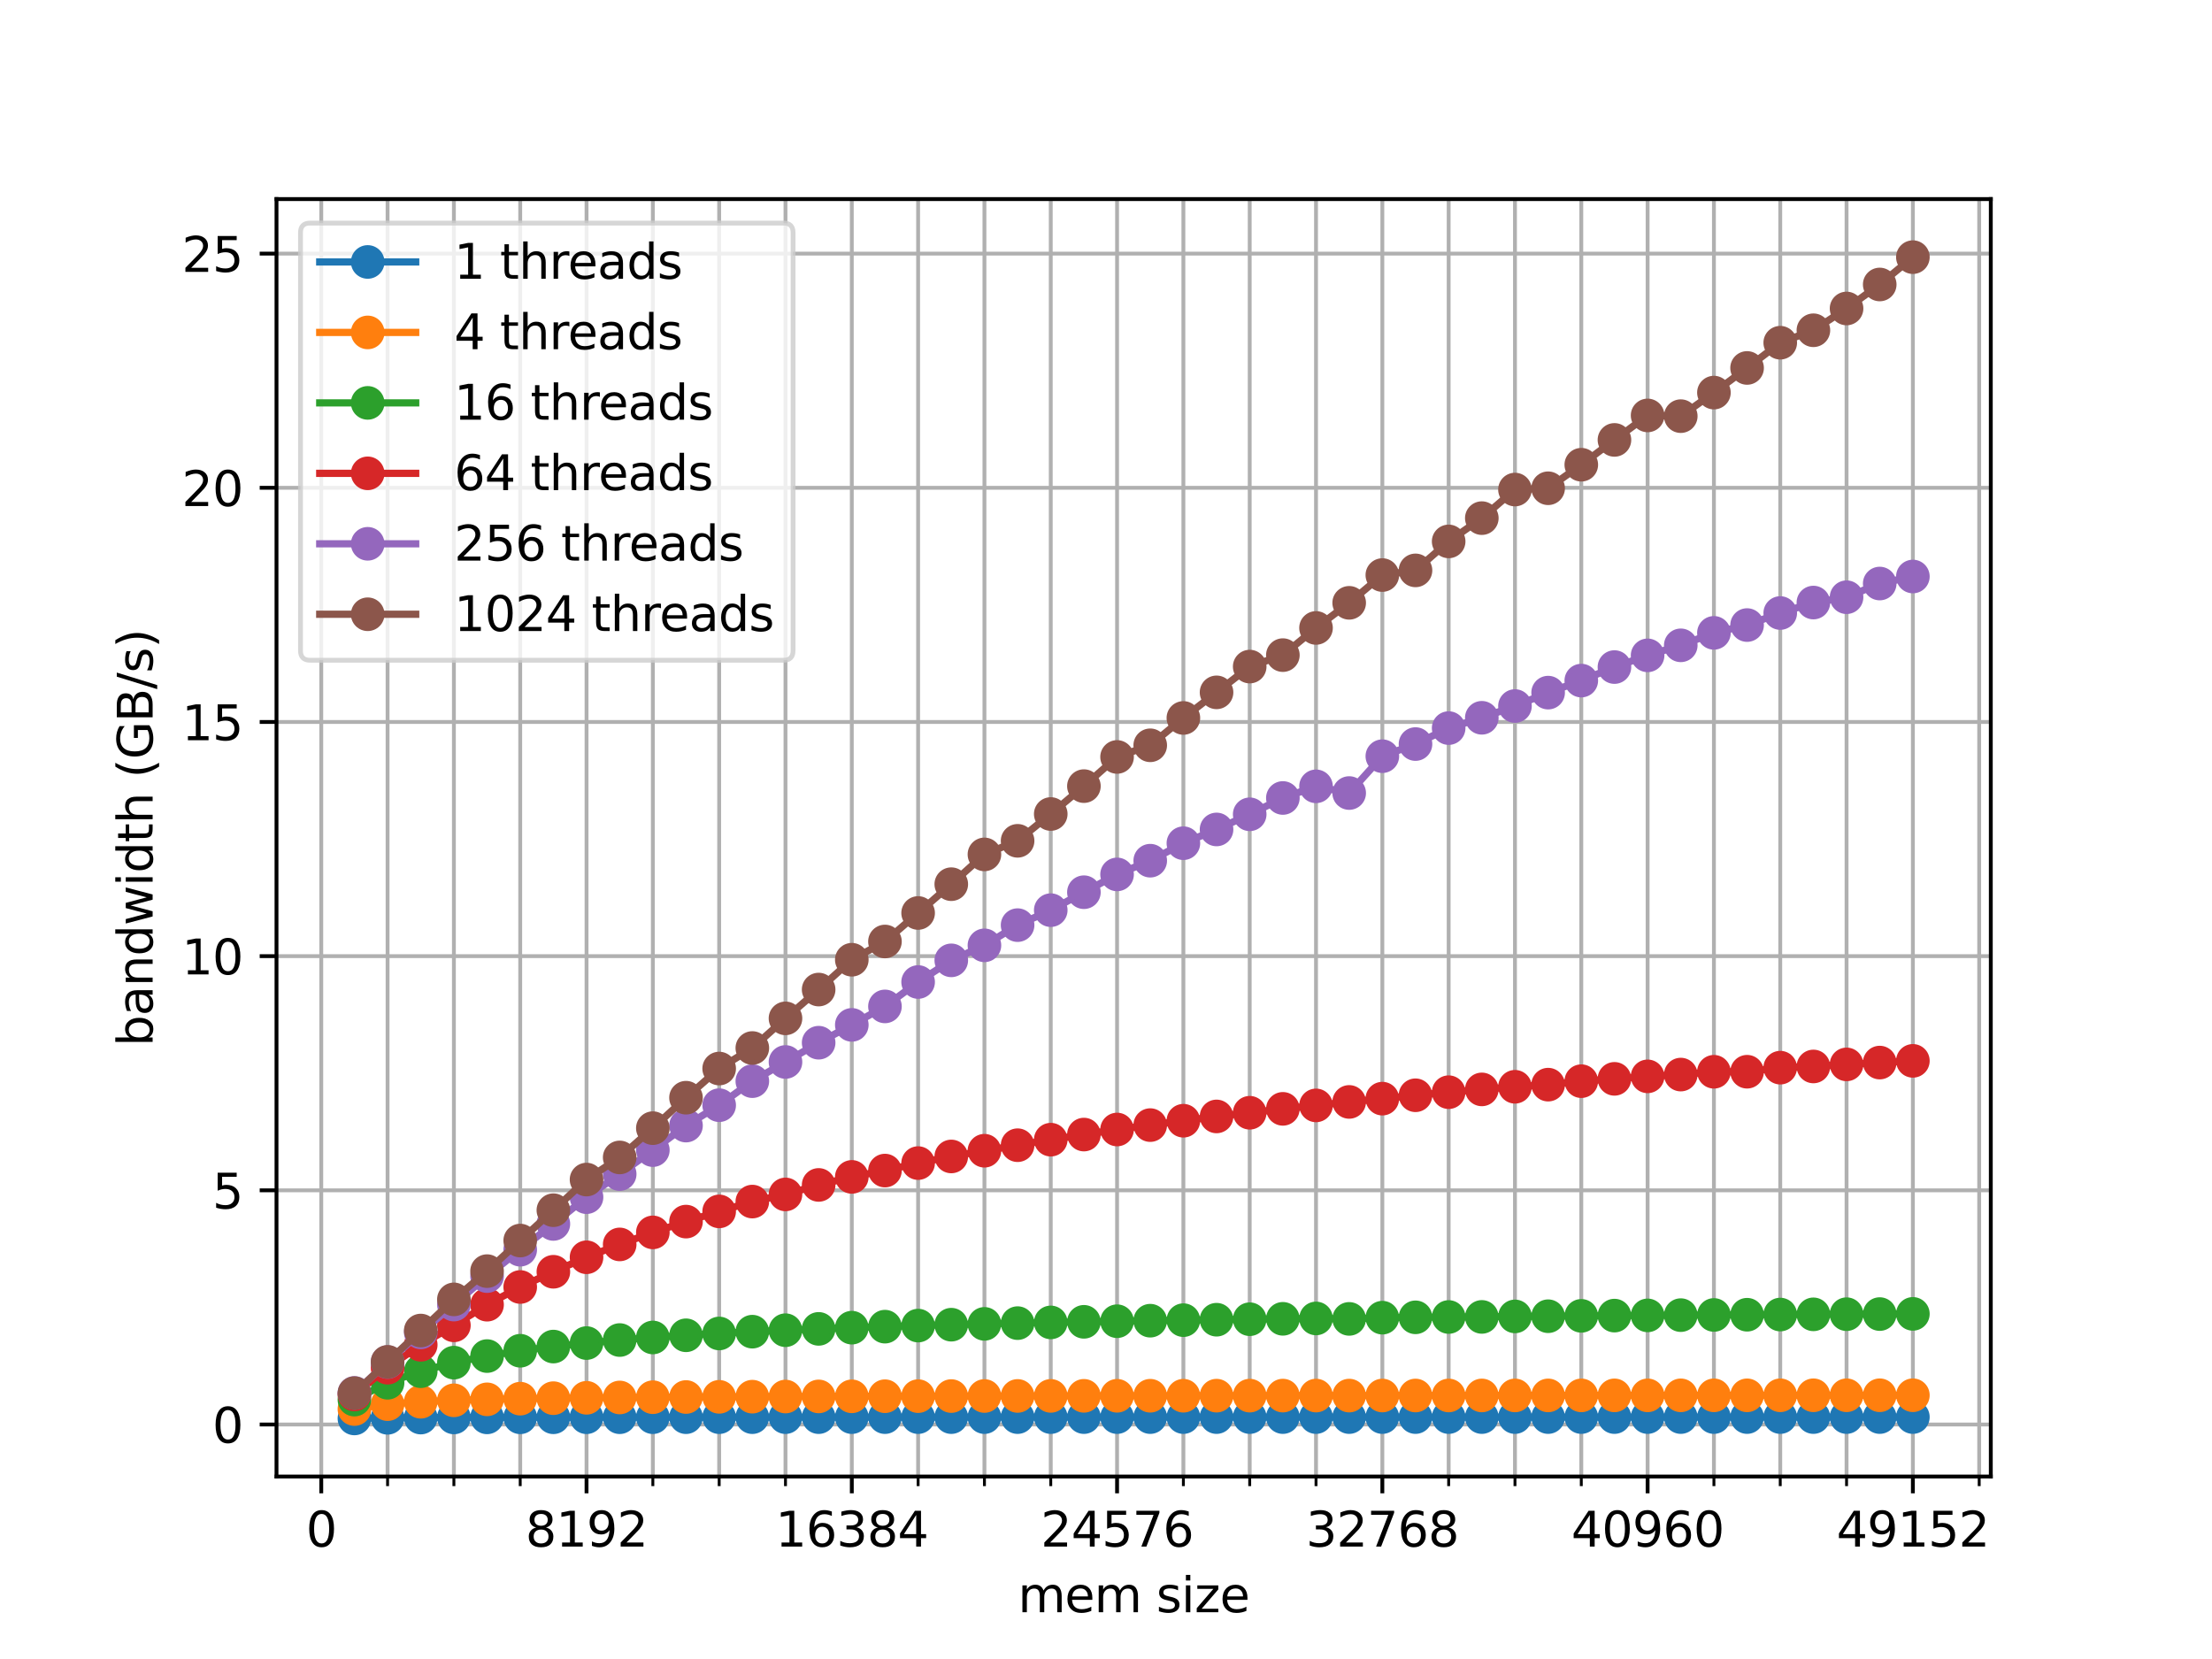 <?xml version="1.0" encoding="utf-8" standalone="no"?>
<!DOCTYPE svg PUBLIC "-//W3C//DTD SVG 1.1//EN"
  "http://www.w3.org/Graphics/SVG/1.1/DTD/svg11.dtd">
<svg xmlns:xlink="http://www.w3.org/1999/xlink" width="460.8pt" height="345.6pt" viewBox="0 0 460.8 345.6" xmlns="http://www.w3.org/2000/svg" version="1.1">
 <defs>
  <style type="text/css">*{stroke-linejoin: round; stroke-linecap: butt}</style>
 </defs>
 <g id="figure_1">
  <g id="patch_1">
   <path d="M 0 345.6 
L 460.8 345.6 
L 460.8 0 
L 0 0 
z
" style="fill: #ffffff"/>
  </g>
  <g id="axes_1">
   <g id="patch_2">
    <path d="M 57.6 307.584 
L 414.72 307.584 
L 414.72 41.472 
L 57.6 41.472 
z
" style="fill: #ffffff"/>
   </g>
   <g id="matplotlib.axis_1">
    <g id="xtick_1">
     <g id="line2d_1">
      <path d="M 66.925 307.584 
L 66.925 41.472 
" clip-path="url(#p89eab36cc5)" style="fill: none; stroke: #b0b0b0; stroke-width: 0.8; stroke-linecap: square"/>
     </g>
     <g id="line2d_2">
      <defs>
       <path id="mbdb9f3fb83" d="M 0 0 
L 0 3.5 
" style="stroke: #000000; stroke-width: 0.8"/>
      </defs>
      <g>
       <use xlink:href="#mbdb9f3fb83" x="66.925" y="307.584" style="stroke: #000000; stroke-width: 0.8"/>
      </g>
     </g>
     <g id="text_1">
      <!-- 0 -->
      <g transform="translate(63.744 322.182) scale(0.1 -0.1)">
       <defs>
        <path id="DejaVuSans-30" d="M 2034 4250 
Q 1547 4250 1301 3770 
Q 1056 3291 1056 2328 
Q 1056 1369 1301 889 
Q 1547 409 2034 409 
Q 2525 409 2770 889 
Q 3016 1369 3016 2328 
Q 3016 3291 2770 3770 
Q 2525 4250 2034 4250 
z
M 2034 4750 
Q 2819 4750 3233 4129 
Q 3647 3509 3647 2328 
Q 3647 1150 3233 529 
Q 2819 -91 2034 -91 
Q 1250 -91 836 529 
Q 422 1150 422 2328 
Q 422 3509 836 4129 
Q 1250 4750 2034 4750 
z
" transform="scale(0.016)"/>
       </defs>
       <use xlink:href="#DejaVuSans-30"/>
      </g>
     </g>
    </g>
    <g id="xtick_2">
     <g id="line2d_3">
      <path d="M 122.186 307.584 
L 122.186 41.472 
" clip-path="url(#p89eab36cc5)" style="fill: none; stroke: #b0b0b0; stroke-width: 0.8; stroke-linecap: square"/>
     </g>
     <g id="line2d_4">
      <g>
       <use xlink:href="#mbdb9f3fb83" x="122.186" y="307.584" style="stroke: #000000; stroke-width: 0.8"/>
      </g>
     </g>
     <g id="text_2">
      <!-- 8192 -->
      <g transform="translate(109.461 322.182) scale(0.1 -0.1)">
       <defs>
        <path id="DejaVuSans-38" d="M 2034 2216 
Q 1584 2216 1326 1975 
Q 1069 1734 1069 1313 
Q 1069 891 1326 650 
Q 1584 409 2034 409 
Q 2484 409 2743 651 
Q 3003 894 3003 1313 
Q 3003 1734 2745 1975 
Q 2488 2216 2034 2216 
z
M 1403 2484 
Q 997 2584 770 2862 
Q 544 3141 544 3541 
Q 544 4100 942 4425 
Q 1341 4750 2034 4750 
Q 2731 4750 3128 4425 
Q 3525 4100 3525 3541 
Q 3525 3141 3298 2862 
Q 3072 2584 2669 2484 
Q 3125 2378 3379 2068 
Q 3634 1759 3634 1313 
Q 3634 634 3220 271 
Q 2806 -91 2034 -91 
Q 1263 -91 848 271 
Q 434 634 434 1313 
Q 434 1759 690 2068 
Q 947 2378 1403 2484 
z
M 1172 3481 
Q 1172 3119 1398 2916 
Q 1625 2713 2034 2713 
Q 2441 2713 2670 2916 
Q 2900 3119 2900 3481 
Q 2900 3844 2670 4047 
Q 2441 4250 2034 4250 
Q 1625 4250 1398 4047 
Q 1172 3844 1172 3481 
z
" transform="scale(0.016)"/>
        <path id="DejaVuSans-31" d="M 794 531 
L 1825 531 
L 1825 4091 
L 703 3866 
L 703 4441 
L 1819 4666 
L 2450 4666 
L 2450 531 
L 3481 531 
L 3481 0 
L 794 0 
L 794 531 
z
" transform="scale(0.016)"/>
        <path id="DejaVuSans-39" d="M 703 97 
L 703 672 
Q 941 559 1184 500 
Q 1428 441 1663 441 
Q 2288 441 2617 861 
Q 2947 1281 2994 2138 
Q 2813 1869 2534 1725 
Q 2256 1581 1919 1581 
Q 1219 1581 811 2004 
Q 403 2428 403 3163 
Q 403 3881 828 4315 
Q 1253 4750 1959 4750 
Q 2769 4750 3195 4129 
Q 3622 3509 3622 2328 
Q 3622 1225 3098 567 
Q 2575 -91 1691 -91 
Q 1453 -91 1209 -44 
Q 966 3 703 97 
z
M 1959 2075 
Q 2384 2075 2632 2365 
Q 2881 2656 2881 3163 
Q 2881 3666 2632 3958 
Q 2384 4250 1959 4250 
Q 1534 4250 1286 3958 
Q 1038 3666 1038 3163 
Q 1038 2656 1286 2365 
Q 1534 2075 1959 2075 
z
" transform="scale(0.016)"/>
        <path id="DejaVuSans-32" d="M 1228 531 
L 3431 531 
L 3431 0 
L 469 0 
L 469 531 
Q 828 903 1448 1529 
Q 2069 2156 2228 2338 
Q 2531 2678 2651 2914 
Q 2772 3150 2772 3378 
Q 2772 3750 2511 3984 
Q 2250 4219 1831 4219 
Q 1534 4219 1204 4116 
Q 875 4013 500 3803 
L 500 4441 
Q 881 4594 1212 4672 
Q 1544 4750 1819 4750 
Q 2544 4750 2975 4387 
Q 3406 4025 3406 3419 
Q 3406 3131 3298 2873 
Q 3191 2616 2906 2266 
Q 2828 2175 2409 1742 
Q 1991 1309 1228 531 
z
" transform="scale(0.016)"/>
       </defs>
       <use xlink:href="#DejaVuSans-38"/>
       <use xlink:href="#DejaVuSans-31" x="63.623"/>
       <use xlink:href="#DejaVuSans-39" x="127.246"/>
       <use xlink:href="#DejaVuSans-32" x="190.869"/>
      </g>
     </g>
    </g>
    <g id="xtick_3">
     <g id="line2d_5">
      <path d="M 177.446 307.584 
L 177.446 41.472 
" clip-path="url(#p89eab36cc5)" style="fill: none; stroke: #b0b0b0; stroke-width: 0.8; stroke-linecap: square"/>
     </g>
     <g id="line2d_6">
      <g>
       <use xlink:href="#mbdb9f3fb83" x="177.446" y="307.584" style="stroke: #000000; stroke-width: 0.8"/>
      </g>
     </g>
     <g id="text_3">
      <!-- 16384 -->
      <g transform="translate(161.54 322.182) scale(0.1 -0.1)">
       <defs>
        <path id="DejaVuSans-36" d="M 2113 2584 
Q 1688 2584 1439 2293 
Q 1191 2003 1191 1497 
Q 1191 994 1439 701 
Q 1688 409 2113 409 
Q 2538 409 2786 701 
Q 3034 994 3034 1497 
Q 3034 2003 2786 2293 
Q 2538 2584 2113 2584 
z
M 3366 4563 
L 3366 3988 
Q 3128 4100 2886 4159 
Q 2644 4219 2406 4219 
Q 1781 4219 1451 3797 
Q 1122 3375 1075 2522 
Q 1259 2794 1537 2939 
Q 1816 3084 2150 3084 
Q 2853 3084 3261 2657 
Q 3669 2231 3669 1497 
Q 3669 778 3244 343 
Q 2819 -91 2113 -91 
Q 1303 -91 875 529 
Q 447 1150 447 2328 
Q 447 3434 972 4092 
Q 1497 4750 2381 4750 
Q 2619 4750 2861 4703 
Q 3103 4656 3366 4563 
z
" transform="scale(0.016)"/>
        <path id="DejaVuSans-33" d="M 2597 2516 
Q 3050 2419 3304 2112 
Q 3559 1806 3559 1356 
Q 3559 666 3084 287 
Q 2609 -91 1734 -91 
Q 1441 -91 1130 -33 
Q 819 25 488 141 
L 488 750 
Q 750 597 1062 519 
Q 1375 441 1716 441 
Q 2309 441 2620 675 
Q 2931 909 2931 1356 
Q 2931 1769 2642 2001 
Q 2353 2234 1838 2234 
L 1294 2234 
L 1294 2753 
L 1863 2753 
Q 2328 2753 2575 2939 
Q 2822 3125 2822 3475 
Q 2822 3834 2567 4026 
Q 2313 4219 1838 4219 
Q 1578 4219 1281 4162 
Q 984 4106 628 3988 
L 628 4550 
Q 988 4650 1302 4700 
Q 1616 4750 1894 4750 
Q 2613 4750 3031 4423 
Q 3450 4097 3450 3541 
Q 3450 3153 3228 2886 
Q 3006 2619 2597 2516 
z
" transform="scale(0.016)"/>
        <path id="DejaVuSans-34" d="M 2419 4116 
L 825 1625 
L 2419 1625 
L 2419 4116 
z
M 2253 4666 
L 3047 4666 
L 3047 1625 
L 3713 1625 
L 3713 1100 
L 3047 1100 
L 3047 0 
L 2419 0 
L 2419 1100 
L 313 1100 
L 313 1709 
L 2253 4666 
z
" transform="scale(0.016)"/>
       </defs>
       <use xlink:href="#DejaVuSans-31"/>
       <use xlink:href="#DejaVuSans-36" x="63.623"/>
       <use xlink:href="#DejaVuSans-33" x="127.246"/>
       <use xlink:href="#DejaVuSans-38" x="190.869"/>
       <use xlink:href="#DejaVuSans-34" x="254.492"/>
      </g>
     </g>
    </g>
    <g id="xtick_4">
     <g id="line2d_7">
      <path d="M 232.706 307.584 
L 232.706 41.472 
" clip-path="url(#p89eab36cc5)" style="fill: none; stroke: #b0b0b0; stroke-width: 0.8; stroke-linecap: square"/>
     </g>
     <g id="line2d_8">
      <g>
       <use xlink:href="#mbdb9f3fb83" x="232.706" y="307.584" style="stroke: #000000; stroke-width: 0.8"/>
      </g>
     </g>
     <g id="text_4">
      <!-- 24576 -->
      <g transform="translate(216.8 322.182) scale(0.1 -0.1)">
       <defs>
        <path id="DejaVuSans-35" d="M 691 4666 
L 3169 4666 
L 3169 4134 
L 1269 4134 
L 1269 2991 
Q 1406 3038 1543 3061 
Q 1681 3084 1819 3084 
Q 2600 3084 3056 2656 
Q 3513 2228 3513 1497 
Q 3513 744 3044 326 
Q 2575 -91 1722 -91 
Q 1428 -91 1123 -41 
Q 819 9 494 109 
L 494 744 
Q 775 591 1075 516 
Q 1375 441 1709 441 
Q 2250 441 2565 725 
Q 2881 1009 2881 1497 
Q 2881 1984 2565 2268 
Q 2250 2553 1709 2553 
Q 1456 2553 1204 2497 
Q 953 2441 691 2322 
L 691 4666 
z
" transform="scale(0.016)"/>
        <path id="DejaVuSans-37" d="M 525 4666 
L 3525 4666 
L 3525 4397 
L 1831 0 
L 1172 0 
L 2766 4134 
L 525 4134 
L 525 4666 
z
" transform="scale(0.016)"/>
       </defs>
       <use xlink:href="#DejaVuSans-32"/>
       <use xlink:href="#DejaVuSans-34" x="63.623"/>
       <use xlink:href="#DejaVuSans-35" x="127.246"/>
       <use xlink:href="#DejaVuSans-37" x="190.869"/>
       <use xlink:href="#DejaVuSans-36" x="254.492"/>
      </g>
     </g>
    </g>
    <g id="xtick_5">
     <g id="line2d_9">
      <path d="M 287.967 307.584 
L 287.967 41.472 
" clip-path="url(#p89eab36cc5)" style="fill: none; stroke: #b0b0b0; stroke-width: 0.8; stroke-linecap: square"/>
     </g>
     <g id="line2d_10">
      <g>
       <use xlink:href="#mbdb9f3fb83" x="287.967" y="307.584" style="stroke: #000000; stroke-width: 0.8"/>
      </g>
     </g>
     <g id="text_5">
      <!-- 32768 -->
      <g transform="translate(272.06 322.182) scale(0.1 -0.1)">
       <use xlink:href="#DejaVuSans-33"/>
       <use xlink:href="#DejaVuSans-32" x="63.623"/>
       <use xlink:href="#DejaVuSans-37" x="127.246"/>
       <use xlink:href="#DejaVuSans-36" x="190.869"/>
       <use xlink:href="#DejaVuSans-38" x="254.492"/>
      </g>
     </g>
    </g>
    <g id="xtick_6">
     <g id="line2d_11">
      <path d="M 343.227 307.584 
L 343.227 41.472 
" clip-path="url(#p89eab36cc5)" style="fill: none; stroke: #b0b0b0; stroke-width: 0.8; stroke-linecap: square"/>
     </g>
     <g id="line2d_12">
      <g>
       <use xlink:href="#mbdb9f3fb83" x="343.227" y="307.584" style="stroke: #000000; stroke-width: 0.8"/>
      </g>
     </g>
     <g id="text_6">
      <!-- 40960 -->
      <g transform="translate(327.321 322.182) scale(0.1 -0.1)">
       <use xlink:href="#DejaVuSans-34"/>
       <use xlink:href="#DejaVuSans-30" x="63.623"/>
       <use xlink:href="#DejaVuSans-39" x="127.246"/>
       <use xlink:href="#DejaVuSans-36" x="190.869"/>
       <use xlink:href="#DejaVuSans-30" x="254.492"/>
      </g>
     </g>
    </g>
    <g id="xtick_7">
     <g id="line2d_13">
      <path d="M 398.487 307.584 
L 398.487 41.472 
" clip-path="url(#p89eab36cc5)" style="fill: none; stroke: #b0b0b0; stroke-width: 0.8; stroke-linecap: square"/>
     </g>
     <g id="line2d_14">
      <g>
       <use xlink:href="#mbdb9f3fb83" x="398.487" y="307.584" style="stroke: #000000; stroke-width: 0.8"/>
      </g>
     </g>
     <g id="text_7">
      <!-- 49152 -->
      <g transform="translate(382.581 322.182) scale(0.1 -0.1)">
       <use xlink:href="#DejaVuSans-34"/>
       <use xlink:href="#DejaVuSans-39" x="63.623"/>
       <use xlink:href="#DejaVuSans-31" x="127.246"/>
       <use xlink:href="#DejaVuSans-35" x="190.869"/>
       <use xlink:href="#DejaVuSans-32" x="254.492"/>
      </g>
     </g>
    </g>
    <g id="xtick_8">
     <g id="line2d_15">
      <path d="M 80.74 307.584 
L 80.74 41.472 
" clip-path="url(#p89eab36cc5)" style="fill: none; stroke: #b0b0b0; stroke-width: 0.8; stroke-linecap: square"/>
     </g>
     <g id="line2d_16">
      <defs>
       <path id="m9bcf32f331" d="M 0 0 
L 0 2 
" style="stroke: #000000; stroke-width: 0.6"/>
      </defs>
      <g>
       <use xlink:href="#m9bcf32f331" x="80.74" y="307.584" style="stroke: #000000; stroke-width: 0.6"/>
      </g>
     </g>
    </g>
    <g id="xtick_9">
     <g id="line2d_17">
      <path d="M 94.555 307.584 
L 94.555 41.472 
" clip-path="url(#p89eab36cc5)" style="fill: none; stroke: #b0b0b0; stroke-width: 0.8; stroke-linecap: square"/>
     </g>
     <g id="line2d_18">
      <g>
       <use xlink:href="#m9bcf32f331" x="94.555" y="307.584" style="stroke: #000000; stroke-width: 0.6"/>
      </g>
     </g>
    </g>
    <g id="xtick_10">
     <g id="line2d_19">
      <path d="M 108.37 307.584 
L 108.37 41.472 
" clip-path="url(#p89eab36cc5)" style="fill: none; stroke: #b0b0b0; stroke-width: 0.8; stroke-linecap: square"/>
     </g>
     <g id="line2d_20">
      <g>
       <use xlink:href="#m9bcf32f331" x="108.37" y="307.584" style="stroke: #000000; stroke-width: 0.6"/>
      </g>
     </g>
    </g>
    <g id="xtick_11">
     <g id="line2d_21">
      <path d="M 136.001 307.584 
L 136.001 41.472 
" clip-path="url(#p89eab36cc5)" style="fill: none; stroke: #b0b0b0; stroke-width: 0.8; stroke-linecap: square"/>
     </g>
     <g id="line2d_22">
      <g>
       <use xlink:href="#m9bcf32f331" x="136.001" y="307.584" style="stroke: #000000; stroke-width: 0.6"/>
      </g>
     </g>
    </g>
    <g id="xtick_12">
     <g id="line2d_23">
      <path d="M 149.816 307.584 
L 149.816 41.472 
" clip-path="url(#p89eab36cc5)" style="fill: none; stroke: #b0b0b0; stroke-width: 0.8; stroke-linecap: square"/>
     </g>
     <g id="line2d_24">
      <g>
       <use xlink:href="#m9bcf32f331" x="149.816" y="307.584" style="stroke: #000000; stroke-width: 0.6"/>
      </g>
     </g>
    </g>
    <g id="xtick_13">
     <g id="line2d_25">
      <path d="M 163.631 307.584 
L 163.631 41.472 
" clip-path="url(#p89eab36cc5)" style="fill: none; stroke: #b0b0b0; stroke-width: 0.8; stroke-linecap: square"/>
     </g>
     <g id="line2d_26">
      <g>
       <use xlink:href="#m9bcf32f331" x="163.631" y="307.584" style="stroke: #000000; stroke-width: 0.6"/>
      </g>
     </g>
    </g>
    <g id="xtick_14">
     <g id="line2d_27">
      <path d="M 191.261 307.584 
L 191.261 41.472 
" clip-path="url(#p89eab36cc5)" style="fill: none; stroke: #b0b0b0; stroke-width: 0.8; stroke-linecap: square"/>
     </g>
     <g id="line2d_28">
      <g>
       <use xlink:href="#m9bcf32f331" x="191.261" y="307.584" style="stroke: #000000; stroke-width: 0.6"/>
      </g>
     </g>
    </g>
    <g id="xtick_15">
     <g id="line2d_29">
      <path d="M 205.076 307.584 
L 205.076 41.472 
" clip-path="url(#p89eab36cc5)" style="fill: none; stroke: #b0b0b0; stroke-width: 0.8; stroke-linecap: square"/>
     </g>
     <g id="line2d_30">
      <g>
       <use xlink:href="#m9bcf32f331" x="205.076" y="307.584" style="stroke: #000000; stroke-width: 0.6"/>
      </g>
     </g>
    </g>
    <g id="xtick_16">
     <g id="line2d_31">
      <path d="M 218.891 307.584 
L 218.891 41.472 
" clip-path="url(#p89eab36cc5)" style="fill: none; stroke: #b0b0b0; stroke-width: 0.8; stroke-linecap: square"/>
     </g>
     <g id="line2d_32">
      <g>
       <use xlink:href="#m9bcf32f331" x="218.891" y="307.584" style="stroke: #000000; stroke-width: 0.6"/>
      </g>
     </g>
    </g>
    <g id="xtick_17">
     <g id="line2d_33">
      <path d="M 246.521 307.584 
L 246.521 41.472 
" clip-path="url(#p89eab36cc5)" style="fill: none; stroke: #b0b0b0; stroke-width: 0.8; stroke-linecap: square"/>
     </g>
     <g id="line2d_34">
      <g>
       <use xlink:href="#m9bcf32f331" x="246.521" y="307.584" style="stroke: #000000; stroke-width: 0.6"/>
      </g>
     </g>
    </g>
    <g id="xtick_18">
     <g id="line2d_35">
      <path d="M 260.336 307.584 
L 260.336 41.472 
" clip-path="url(#p89eab36cc5)" style="fill: none; stroke: #b0b0b0; stroke-width: 0.8; stroke-linecap: square"/>
     </g>
     <g id="line2d_36">
      <g>
       <use xlink:href="#m9bcf32f331" x="260.336" y="307.584" style="stroke: #000000; stroke-width: 0.6"/>
      </g>
     </g>
    </g>
    <g id="xtick_19">
     <g id="line2d_37">
      <path d="M 274.151 307.584 
L 274.151 41.472 
" clip-path="url(#p89eab36cc5)" style="fill: none; stroke: #b0b0b0; stroke-width: 0.8; stroke-linecap: square"/>
     </g>
     <g id="line2d_38">
      <g>
       <use xlink:href="#m9bcf32f331" x="274.151" y="307.584" style="stroke: #000000; stroke-width: 0.6"/>
      </g>
     </g>
    </g>
    <g id="xtick_20">
     <g id="line2d_39">
      <path d="M 301.782 307.584 
L 301.782 41.472 
" clip-path="url(#p89eab36cc5)" style="fill: none; stroke: #b0b0b0; stroke-width: 0.8; stroke-linecap: square"/>
     </g>
     <g id="line2d_40">
      <g>
       <use xlink:href="#m9bcf32f331" x="301.782" y="307.584" style="stroke: #000000; stroke-width: 0.6"/>
      </g>
     </g>
    </g>
    <g id="xtick_21">
     <g id="line2d_41">
      <path d="M 315.597 307.584 
L 315.597 41.472 
" clip-path="url(#p89eab36cc5)" style="fill: none; stroke: #b0b0b0; stroke-width: 0.8; stroke-linecap: square"/>
     </g>
     <g id="line2d_42">
      <g>
       <use xlink:href="#m9bcf32f331" x="315.597" y="307.584" style="stroke: #000000; stroke-width: 0.6"/>
      </g>
     </g>
    </g>
    <g id="xtick_22">
     <g id="line2d_43">
      <path d="M 329.412 307.584 
L 329.412 41.472 
" clip-path="url(#p89eab36cc5)" style="fill: none; stroke: #b0b0b0; stroke-width: 0.8; stroke-linecap: square"/>
     </g>
     <g id="line2d_44">
      <g>
       <use xlink:href="#m9bcf32f331" x="329.412" y="307.584" style="stroke: #000000; stroke-width: 0.6"/>
      </g>
     </g>
    </g>
    <g id="xtick_23">
     <g id="line2d_45">
      <path d="M 357.042 307.584 
L 357.042 41.472 
" clip-path="url(#p89eab36cc5)" style="fill: none; stroke: #b0b0b0; stroke-width: 0.8; stroke-linecap: square"/>
     </g>
     <g id="line2d_46">
      <g>
       <use xlink:href="#m9bcf32f331" x="357.042" y="307.584" style="stroke: #000000; stroke-width: 0.6"/>
      </g>
     </g>
    </g>
    <g id="xtick_24">
     <g id="line2d_47">
      <path d="M 370.857 307.584 
L 370.857 41.472 
" clip-path="url(#p89eab36cc5)" style="fill: none; stroke: #b0b0b0; stroke-width: 0.8; stroke-linecap: square"/>
     </g>
     <g id="line2d_48">
      <g>
       <use xlink:href="#m9bcf32f331" x="370.857" y="307.584" style="stroke: #000000; stroke-width: 0.6"/>
      </g>
     </g>
    </g>
    <g id="xtick_25">
     <g id="line2d_49">
      <path d="M 384.672 307.584 
L 384.672 41.472 
" clip-path="url(#p89eab36cc5)" style="fill: none; stroke: #b0b0b0; stroke-width: 0.8; stroke-linecap: square"/>
     </g>
     <g id="line2d_50">
      <g>
       <use xlink:href="#m9bcf32f331" x="384.672" y="307.584" style="stroke: #000000; stroke-width: 0.6"/>
      </g>
     </g>
    </g>
    <g id="xtick_26">
     <g id="line2d_51">
      <path d="M 412.302 307.584 
L 412.302 41.472 
" clip-path="url(#p89eab36cc5)" style="fill: none; stroke: #b0b0b0; stroke-width: 0.8; stroke-linecap: square"/>
     </g>
     <g id="line2d_52">
      <g>
       <use xlink:href="#m9bcf32f331" x="412.302" y="307.584" style="stroke: #000000; stroke-width: 0.6"/>
      </g>
     </g>
    </g>
    <g id="text_8">
     <!-- mem size -->
     <g transform="translate(212.059 335.861) scale(0.1 -0.1)">
      <defs>
       <path id="DejaVuSans-6d" d="M 3328 2828 
Q 3544 3216 3844 3400 
Q 4144 3584 4550 3584 
Q 5097 3584 5394 3201 
Q 5691 2819 5691 2113 
L 5691 0 
L 5113 0 
L 5113 2094 
Q 5113 2597 4934 2840 
Q 4756 3084 4391 3084 
Q 3944 3084 3684 2787 
Q 3425 2491 3425 1978 
L 3425 0 
L 2847 0 
L 2847 2094 
Q 2847 2600 2669 2842 
Q 2491 3084 2119 3084 
Q 1678 3084 1418 2786 
Q 1159 2488 1159 1978 
L 1159 0 
L 581 0 
L 581 3500 
L 1159 3500 
L 1159 2956 
Q 1356 3278 1631 3431 
Q 1906 3584 2284 3584 
Q 2666 3584 2933 3390 
Q 3200 3197 3328 2828 
z
" transform="scale(0.016)"/>
       <path id="DejaVuSans-65" d="M 3597 1894 
L 3597 1613 
L 953 1613 
Q 991 1019 1311 708 
Q 1631 397 2203 397 
Q 2534 397 2845 478 
Q 3156 559 3463 722 
L 3463 178 
Q 3153 47 2828 -22 
Q 2503 -91 2169 -91 
Q 1331 -91 842 396 
Q 353 884 353 1716 
Q 353 2575 817 3079 
Q 1281 3584 2069 3584 
Q 2775 3584 3186 3129 
Q 3597 2675 3597 1894 
z
M 3022 2063 
Q 3016 2534 2758 2815 
Q 2500 3097 2075 3097 
Q 1594 3097 1305 2825 
Q 1016 2553 972 2059 
L 3022 2063 
z
" transform="scale(0.016)"/>
       <path id="DejaVuSans-20" transform="scale(0.016)"/>
       <path id="DejaVuSans-73" d="M 2834 3397 
L 2834 2853 
Q 2591 2978 2328 3040 
Q 2066 3103 1784 3103 
Q 1356 3103 1142 2972 
Q 928 2841 928 2578 
Q 928 2378 1081 2264 
Q 1234 2150 1697 2047 
L 1894 2003 
Q 2506 1872 2764 1633 
Q 3022 1394 3022 966 
Q 3022 478 2636 193 
Q 2250 -91 1575 -91 
Q 1294 -91 989 -36 
Q 684 19 347 128 
L 347 722 
Q 666 556 975 473 
Q 1284 391 1588 391 
Q 1994 391 2212 530 
Q 2431 669 2431 922 
Q 2431 1156 2273 1281 
Q 2116 1406 1581 1522 
L 1381 1569 
Q 847 1681 609 1914 
Q 372 2147 372 2553 
Q 372 3047 722 3315 
Q 1072 3584 1716 3584 
Q 2034 3584 2315 3537 
Q 2597 3491 2834 3397 
z
" transform="scale(0.016)"/>
       <path id="DejaVuSans-69" d="M 603 3500 
L 1178 3500 
L 1178 0 
L 603 0 
L 603 3500 
z
M 603 4863 
L 1178 4863 
L 1178 4134 
L 603 4134 
L 603 4863 
z
" transform="scale(0.016)"/>
       <path id="DejaVuSans-7a" d="M 353 3500 
L 3084 3500 
L 3084 2975 
L 922 459 
L 3084 459 
L 3084 0 
L 275 0 
L 275 525 
L 2438 3041 
L 353 3041 
L 353 3500 
z
" transform="scale(0.016)"/>
      </defs>
      <use xlink:href="#DejaVuSans-6d"/>
      <use xlink:href="#DejaVuSans-65" x="97.412"/>
      <use xlink:href="#DejaVuSans-6d" x="158.936"/>
      <use xlink:href="#DejaVuSans-20" x="256.348"/>
      <use xlink:href="#DejaVuSans-73" x="288.135"/>
      <use xlink:href="#DejaVuSans-69" x="340.234"/>
      <use xlink:href="#DejaVuSans-7a" x="368.018"/>
      <use xlink:href="#DejaVuSans-65" x="420.508"/>
     </g>
    </g>
   </g>
   <g id="matplotlib.axis_2">
    <g id="ytick_1">
     <g id="line2d_53">
      <path d="M 57.6 296.746 
L 414.72 296.746 
" clip-path="url(#p89eab36cc5)" style="fill: none; stroke: #b0b0b0; stroke-width: 0.8; stroke-linecap: square"/>
     </g>
     <g id="line2d_54">
      <defs>
       <path id="m492e07300e" d="M 0 0 
L -3.5 0 
" style="stroke: #000000; stroke-width: 0.8"/>
      </defs>
      <g>
       <use xlink:href="#m492e07300e" x="57.6" y="296.746" style="stroke: #000000; stroke-width: 0.8"/>
      </g>
     </g>
     <g id="text_9">
      <!-- 0 -->
      <g transform="translate(44.237 300.546) scale(0.1 -0.1)">
       <use xlink:href="#DejaVuSans-30"/>
      </g>
     </g>
    </g>
    <g id="ytick_2">
     <g id="line2d_55">
      <path d="M 57.6 247.964 
L 414.72 247.964 
" clip-path="url(#p89eab36cc5)" style="fill: none; stroke: #b0b0b0; stroke-width: 0.8; stroke-linecap: square"/>
     </g>
     <g id="line2d_56">
      <g>
       <use xlink:href="#m492e07300e" x="57.6" y="247.964" style="stroke: #000000; stroke-width: 0.8"/>
      </g>
     </g>
     <g id="text_10">
      <!-- 5 -->
      <g transform="translate(44.237 251.763) scale(0.1 -0.1)">
       <use xlink:href="#DejaVuSans-35"/>
      </g>
     </g>
    </g>
    <g id="ytick_3">
     <g id="line2d_57">
      <path d="M 57.6 199.181 
L 414.72 199.181 
" clip-path="url(#p89eab36cc5)" style="fill: none; stroke: #b0b0b0; stroke-width: 0.8; stroke-linecap: square"/>
     </g>
     <g id="line2d_58">
      <g>
       <use xlink:href="#m492e07300e" x="57.6" y="199.181" style="stroke: #000000; stroke-width: 0.8"/>
      </g>
     </g>
     <g id="text_11">
      <!-- 10 -->
      <g transform="translate(37.875 202.98) scale(0.1 -0.1)">
       <use xlink:href="#DejaVuSans-31"/>
       <use xlink:href="#DejaVuSans-30" x="63.623"/>
      </g>
     </g>
    </g>
    <g id="ytick_4">
     <g id="line2d_59">
      <path d="M 57.6 150.399 
L 414.72 150.399 
" clip-path="url(#p89eab36cc5)" style="fill: none; stroke: #b0b0b0; stroke-width: 0.8; stroke-linecap: square"/>
     </g>
     <g id="line2d_60">
      <g>
       <use xlink:href="#m492e07300e" x="57.6" y="150.399" style="stroke: #000000; stroke-width: 0.8"/>
      </g>
     </g>
     <g id="text_12">
      <!-- 15 -->
      <g transform="translate(37.875 154.198) scale(0.1 -0.1)">
       <use xlink:href="#DejaVuSans-31"/>
       <use xlink:href="#DejaVuSans-35" x="63.623"/>
      </g>
     </g>
    </g>
    <g id="ytick_5">
     <g id="line2d_61">
      <path d="M 57.6 101.616 
L 414.72 101.616 
" clip-path="url(#p89eab36cc5)" style="fill: none; stroke: #b0b0b0; stroke-width: 0.8; stroke-linecap: square"/>
     </g>
     <g id="line2d_62">
      <g>
       <use xlink:href="#m492e07300e" x="57.6" y="101.616" style="stroke: #000000; stroke-width: 0.8"/>
      </g>
     </g>
     <g id="text_13">
      <!-- 20 -->
      <g transform="translate(37.875 105.415) scale(0.1 -0.1)">
       <use xlink:href="#DejaVuSans-32"/>
       <use xlink:href="#DejaVuSans-30" x="63.623"/>
      </g>
     </g>
    </g>
    <g id="ytick_6">
     <g id="line2d_63">
      <path d="M 57.6 52.833 
L 414.72 52.833 
" clip-path="url(#p89eab36cc5)" style="fill: none; stroke: #b0b0b0; stroke-width: 0.8; stroke-linecap: square"/>
     </g>
     <g id="line2d_64">
      <g>
       <use xlink:href="#m492e07300e" x="57.6" y="52.833" style="stroke: #000000; stroke-width: 0.8"/>
      </g>
     </g>
     <g id="text_14">
      <!-- 25 -->
      <g transform="translate(37.875 56.633) scale(0.1 -0.1)">
       <use xlink:href="#DejaVuSans-32"/>
       <use xlink:href="#DejaVuSans-35" x="63.623"/>
      </g>
     </g>
    </g>
    <g id="text_15">
     <!-- bandwidth (GB/s) -->
     <g transform="translate(31.795 217.975) rotate(-90) scale(0.1 -0.1)">
      <defs>
       <path id="DejaVuSans-62" d="M 3116 1747 
Q 3116 2381 2855 2742 
Q 2594 3103 2138 3103 
Q 1681 3103 1420 2742 
Q 1159 2381 1159 1747 
Q 1159 1113 1420 752 
Q 1681 391 2138 391 
Q 2594 391 2855 752 
Q 3116 1113 3116 1747 
z
M 1159 2969 
Q 1341 3281 1617 3432 
Q 1894 3584 2278 3584 
Q 2916 3584 3314 3078 
Q 3713 2572 3713 1747 
Q 3713 922 3314 415 
Q 2916 -91 2278 -91 
Q 1894 -91 1617 61 
Q 1341 213 1159 525 
L 1159 0 
L 581 0 
L 581 4863 
L 1159 4863 
L 1159 2969 
z
" transform="scale(0.016)"/>
       <path id="DejaVuSans-61" d="M 2194 1759 
Q 1497 1759 1228 1600 
Q 959 1441 959 1056 
Q 959 750 1161 570 
Q 1363 391 1709 391 
Q 2188 391 2477 730 
Q 2766 1069 2766 1631 
L 2766 1759 
L 2194 1759 
z
M 3341 1997 
L 3341 0 
L 2766 0 
L 2766 531 
Q 2569 213 2275 61 
Q 1981 -91 1556 -91 
Q 1019 -91 701 211 
Q 384 513 384 1019 
Q 384 1609 779 1909 
Q 1175 2209 1959 2209 
L 2766 2209 
L 2766 2266 
Q 2766 2663 2505 2880 
Q 2244 3097 1772 3097 
Q 1472 3097 1187 3025 
Q 903 2953 641 2809 
L 641 3341 
Q 956 3463 1253 3523 
Q 1550 3584 1831 3584 
Q 2591 3584 2966 3190 
Q 3341 2797 3341 1997 
z
" transform="scale(0.016)"/>
       <path id="DejaVuSans-6e" d="M 3513 2113 
L 3513 0 
L 2938 0 
L 2938 2094 
Q 2938 2591 2744 2837 
Q 2550 3084 2163 3084 
Q 1697 3084 1428 2787 
Q 1159 2491 1159 1978 
L 1159 0 
L 581 0 
L 581 3500 
L 1159 3500 
L 1159 2956 
Q 1366 3272 1645 3428 
Q 1925 3584 2291 3584 
Q 2894 3584 3203 3211 
Q 3513 2838 3513 2113 
z
" transform="scale(0.016)"/>
       <path id="DejaVuSans-64" d="M 2906 2969 
L 2906 4863 
L 3481 4863 
L 3481 0 
L 2906 0 
L 2906 525 
Q 2725 213 2448 61 
Q 2172 -91 1784 -91 
Q 1150 -91 751 415 
Q 353 922 353 1747 
Q 353 2572 751 3078 
Q 1150 3584 1784 3584 
Q 2172 3584 2448 3432 
Q 2725 3281 2906 2969 
z
M 947 1747 
Q 947 1113 1208 752 
Q 1469 391 1925 391 
Q 2381 391 2643 752 
Q 2906 1113 2906 1747 
Q 2906 2381 2643 2742 
Q 2381 3103 1925 3103 
Q 1469 3103 1208 2742 
Q 947 2381 947 1747 
z
" transform="scale(0.016)"/>
       <path id="DejaVuSans-77" d="M 269 3500 
L 844 3500 
L 1563 769 
L 2278 3500 
L 2956 3500 
L 3675 769 
L 4391 3500 
L 4966 3500 
L 4050 0 
L 3372 0 
L 2619 2869 
L 1863 0 
L 1184 0 
L 269 3500 
z
" transform="scale(0.016)"/>
       <path id="DejaVuSans-74" d="M 1172 4494 
L 1172 3500 
L 2356 3500 
L 2356 3053 
L 1172 3053 
L 1172 1153 
Q 1172 725 1289 603 
Q 1406 481 1766 481 
L 2356 481 
L 2356 0 
L 1766 0 
Q 1100 0 847 248 
Q 594 497 594 1153 
L 594 3053 
L 172 3053 
L 172 3500 
L 594 3500 
L 594 4494 
L 1172 4494 
z
" transform="scale(0.016)"/>
       <path id="DejaVuSans-68" d="M 3513 2113 
L 3513 0 
L 2938 0 
L 2938 2094 
Q 2938 2591 2744 2837 
Q 2550 3084 2163 3084 
Q 1697 3084 1428 2787 
Q 1159 2491 1159 1978 
L 1159 0 
L 581 0 
L 581 4863 
L 1159 4863 
L 1159 2956 
Q 1366 3272 1645 3428 
Q 1925 3584 2291 3584 
Q 2894 3584 3203 3211 
Q 3513 2838 3513 2113 
z
" transform="scale(0.016)"/>
       <path id="DejaVuSans-28" d="M 1984 4856 
Q 1566 4138 1362 3434 
Q 1159 2731 1159 2009 
Q 1159 1288 1364 580 
Q 1569 -128 1984 -844 
L 1484 -844 
Q 1016 -109 783 600 
Q 550 1309 550 2009 
Q 550 2706 781 3412 
Q 1013 4119 1484 4856 
L 1984 4856 
z
" transform="scale(0.016)"/>
       <path id="DejaVuSans-47" d="M 3809 666 
L 3809 1919 
L 2778 1919 
L 2778 2438 
L 4434 2438 
L 4434 434 
Q 4069 175 3628 42 
Q 3188 -91 2688 -91 
Q 1594 -91 976 548 
Q 359 1188 359 2328 
Q 359 3472 976 4111 
Q 1594 4750 2688 4750 
Q 3144 4750 3555 4637 
Q 3966 4525 4313 4306 
L 4313 3634 
Q 3963 3931 3569 4081 
Q 3175 4231 2741 4231 
Q 1884 4231 1454 3753 
Q 1025 3275 1025 2328 
Q 1025 1384 1454 906 
Q 1884 428 2741 428 
Q 3075 428 3337 486 
Q 3600 544 3809 666 
z
" transform="scale(0.016)"/>
       <path id="DejaVuSans-42" d="M 1259 2228 
L 1259 519 
L 2272 519 
Q 2781 519 3026 730 
Q 3272 941 3272 1375 
Q 3272 1813 3026 2020 
Q 2781 2228 2272 2228 
L 1259 2228 
z
M 1259 4147 
L 1259 2741 
L 2194 2741 
Q 2656 2741 2882 2914 
Q 3109 3088 3109 3444 
Q 3109 3797 2882 3972 
Q 2656 4147 2194 4147 
L 1259 4147 
z
M 628 4666 
L 2241 4666 
Q 2963 4666 3353 4366 
Q 3744 4066 3744 3513 
Q 3744 3084 3544 2831 
Q 3344 2578 2956 2516 
Q 3422 2416 3680 2098 
Q 3938 1781 3938 1306 
Q 3938 681 3513 340 
Q 3088 0 2303 0 
L 628 0 
L 628 4666 
z
" transform="scale(0.016)"/>
       <path id="DejaVuSans-2f" d="M 1625 4666 
L 2156 4666 
L 531 -594 
L 0 -594 
L 1625 4666 
z
" transform="scale(0.016)"/>
       <path id="DejaVuSans-29" d="M 513 4856 
L 1013 4856 
Q 1481 4119 1714 3412 
Q 1947 2706 1947 2009 
Q 1947 1309 1714 600 
Q 1481 -109 1013 -844 
L 513 -844 
Q 928 -128 1133 580 
Q 1338 1288 1338 2009 
Q 1338 2731 1133 3434 
Q 928 4138 513 4856 
z
" transform="scale(0.016)"/>
      </defs>
      <use xlink:href="#DejaVuSans-62"/>
      <use xlink:href="#DejaVuSans-61" x="63.477"/>
      <use xlink:href="#DejaVuSans-6e" x="124.756"/>
      <use xlink:href="#DejaVuSans-64" x="188.135"/>
      <use xlink:href="#DejaVuSans-77" x="251.611"/>
      <use xlink:href="#DejaVuSans-69" x="333.398"/>
      <use xlink:href="#DejaVuSans-64" x="361.182"/>
      <use xlink:href="#DejaVuSans-74" x="424.658"/>
      <use xlink:href="#DejaVuSans-68" x="463.867"/>
      <use xlink:href="#DejaVuSans-20" x="527.246"/>
      <use xlink:href="#DejaVuSans-28" x="559.033"/>
      <use xlink:href="#DejaVuSans-47" x="598.047"/>
      <use xlink:href="#DejaVuSans-42" x="675.537"/>
      <use xlink:href="#DejaVuSans-2f" x="744.141"/>
      <use xlink:href="#DejaVuSans-73" x="777.832"/>
      <use xlink:href="#DejaVuSans-29" x="829.932"/>
     </g>
    </g>
   </g>
   <g id="line2d_65">
    <path d="M 73.833 295.488 
L 80.74 295.356 
L 87.648 295.306 
L 94.555 295.279 
L 101.463 295.263 
L 108.37 295.251 
L 115.278 295.244 
L 122.186 295.237 
L 129.093 295.233 
L 136.001 295.229 
L 142.908 295.227 
L 149.816 295.223 
L 156.723 295.221 
L 163.631 295.219 
L 170.538 295.217 
L 177.446 295.216 
L 184.353 295.214 
L 191.261 295.213 
L 198.169 295.212 
L 205.076 295.211 
L 211.984 295.211 
L 218.891 295.21 
L 225.799 295.209 
L 232.706 295.209 
L 239.614 295.208 
L 246.521 295.207 
L 253.429 295.207 
L 260.336 295.206 
L 267.244 295.206 
L 274.151 295.205 
L 281.059 295.205 
L 287.967 295.205 
L 294.874 295.204 
L 301.782 295.204 
L 308.689 295.204 
L 315.597 295.204 
L 322.504 295.203 
L 329.412 295.203 
L 336.319 295.203 
L 343.227 295.202 
L 350.134 295.202 
L 357.042 295.202 
L 363.95 295.202 
L 370.857 295.202 
L 377.765 295.202 
L 384.672 295.201 
L 391.58 295.201 
L 398.487 295.201 
" clip-path="url(#p89eab36cc5)" style="fill: none; stroke: #1f77b4; stroke-width: 1.5; stroke-linecap: square"/>
    <defs>
     <path id="m00e052a5f5" d="M 0 3 
C 0.796 3 1.559 2.684 2.121 2.121 
C 2.684 1.559 3 0.796 3 0 
C 3 -0.796 2.684 -1.559 2.121 -2.121 
C 1.559 -2.684 0.796 -3 0 -3 
C -0.796 -3 -1.559 -2.684 -2.121 -2.121 
C -2.684 -1.559 -3 -0.796 -3 0 
C -3 0.796 -2.684 1.559 -2.121 2.121 
C -1.559 2.684 -0.796 3 0 3 
z
" style="stroke: #1f77b4"/>
    </defs>
    <g clip-path="url(#p89eab36cc5)">
     <use xlink:href="#m00e052a5f5" x="73.833" y="295.488" style="fill: #1f77b4; stroke: #1f77b4"/>
     <use xlink:href="#m00e052a5f5" x="80.74" y="295.356" style="fill: #1f77b4; stroke: #1f77b4"/>
     <use xlink:href="#m00e052a5f5" x="87.648" y="295.306" style="fill: #1f77b4; stroke: #1f77b4"/>
     <use xlink:href="#m00e052a5f5" x="94.555" y="295.279" style="fill: #1f77b4; stroke: #1f77b4"/>
     <use xlink:href="#m00e052a5f5" x="101.463" y="295.263" style="fill: #1f77b4; stroke: #1f77b4"/>
     <use xlink:href="#m00e052a5f5" x="108.37" y="295.251" style="fill: #1f77b4; stroke: #1f77b4"/>
     <use xlink:href="#m00e052a5f5" x="115.278" y="295.244" style="fill: #1f77b4; stroke: #1f77b4"/>
     <use xlink:href="#m00e052a5f5" x="122.186" y="295.237" style="fill: #1f77b4; stroke: #1f77b4"/>
     <use xlink:href="#m00e052a5f5" x="129.093" y="295.233" style="fill: #1f77b4; stroke: #1f77b4"/>
     <use xlink:href="#m00e052a5f5" x="136.001" y="295.229" style="fill: #1f77b4; stroke: #1f77b4"/>
     <use xlink:href="#m00e052a5f5" x="142.908" y="295.227" style="fill: #1f77b4; stroke: #1f77b4"/>
     <use xlink:href="#m00e052a5f5" x="149.816" y="295.223" style="fill: #1f77b4; stroke: #1f77b4"/>
     <use xlink:href="#m00e052a5f5" x="156.723" y="295.221" style="fill: #1f77b4; stroke: #1f77b4"/>
     <use xlink:href="#m00e052a5f5" x="163.631" y="295.219" style="fill: #1f77b4; stroke: #1f77b4"/>
     <use xlink:href="#m00e052a5f5" x="170.538" y="295.217" style="fill: #1f77b4; stroke: #1f77b4"/>
     <use xlink:href="#m00e052a5f5" x="177.446" y="295.216" style="fill: #1f77b4; stroke: #1f77b4"/>
     <use xlink:href="#m00e052a5f5" x="184.353" y="295.214" style="fill: #1f77b4; stroke: #1f77b4"/>
     <use xlink:href="#m00e052a5f5" x="191.261" y="295.213" style="fill: #1f77b4; stroke: #1f77b4"/>
     <use xlink:href="#m00e052a5f5" x="198.169" y="295.212" style="fill: #1f77b4; stroke: #1f77b4"/>
     <use xlink:href="#m00e052a5f5" x="205.076" y="295.211" style="fill: #1f77b4; stroke: #1f77b4"/>
     <use xlink:href="#m00e052a5f5" x="211.984" y="295.211" style="fill: #1f77b4; stroke: #1f77b4"/>
     <use xlink:href="#m00e052a5f5" x="218.891" y="295.21" style="fill: #1f77b4; stroke: #1f77b4"/>
     <use xlink:href="#m00e052a5f5" x="225.799" y="295.209" style="fill: #1f77b4; stroke: #1f77b4"/>
     <use xlink:href="#m00e052a5f5" x="232.706" y="295.209" style="fill: #1f77b4; stroke: #1f77b4"/>
     <use xlink:href="#m00e052a5f5" x="239.614" y="295.208" style="fill: #1f77b4; stroke: #1f77b4"/>
     <use xlink:href="#m00e052a5f5" x="246.521" y="295.207" style="fill: #1f77b4; stroke: #1f77b4"/>
     <use xlink:href="#m00e052a5f5" x="253.429" y="295.207" style="fill: #1f77b4; stroke: #1f77b4"/>
     <use xlink:href="#m00e052a5f5" x="260.336" y="295.206" style="fill: #1f77b4; stroke: #1f77b4"/>
     <use xlink:href="#m00e052a5f5" x="267.244" y="295.206" style="fill: #1f77b4; stroke: #1f77b4"/>
     <use xlink:href="#m00e052a5f5" x="274.151" y="295.205" style="fill: #1f77b4; stroke: #1f77b4"/>
     <use xlink:href="#m00e052a5f5" x="281.059" y="295.205" style="fill: #1f77b4; stroke: #1f77b4"/>
     <use xlink:href="#m00e052a5f5" x="287.967" y="295.205" style="fill: #1f77b4; stroke: #1f77b4"/>
     <use xlink:href="#m00e052a5f5" x="294.874" y="295.204" style="fill: #1f77b4; stroke: #1f77b4"/>
     <use xlink:href="#m00e052a5f5" x="301.782" y="295.204" style="fill: #1f77b4; stroke: #1f77b4"/>
     <use xlink:href="#m00e052a5f5" x="308.689" y="295.204" style="fill: #1f77b4; stroke: #1f77b4"/>
     <use xlink:href="#m00e052a5f5" x="315.597" y="295.204" style="fill: #1f77b4; stroke: #1f77b4"/>
     <use xlink:href="#m00e052a5f5" x="322.504" y="295.203" style="fill: #1f77b4; stroke: #1f77b4"/>
     <use xlink:href="#m00e052a5f5" x="329.412" y="295.203" style="fill: #1f77b4; stroke: #1f77b4"/>
     <use xlink:href="#m00e052a5f5" x="336.319" y="295.203" style="fill: #1f77b4; stroke: #1f77b4"/>
     <use xlink:href="#m00e052a5f5" x="343.227" y="295.202" style="fill: #1f77b4; stroke: #1f77b4"/>
     <use xlink:href="#m00e052a5f5" x="350.134" y="295.202" style="fill: #1f77b4; stroke: #1f77b4"/>
     <use xlink:href="#m00e052a5f5" x="357.042" y="295.202" style="fill: #1f77b4; stroke: #1f77b4"/>
     <use xlink:href="#m00e052a5f5" x="363.95" y="295.202" style="fill: #1f77b4; stroke: #1f77b4"/>
     <use xlink:href="#m00e052a5f5" x="370.857" y="295.202" style="fill: #1f77b4; stroke: #1f77b4"/>
     <use xlink:href="#m00e052a5f5" x="377.765" y="295.202" style="fill: #1f77b4; stroke: #1f77b4"/>
     <use xlink:href="#m00e052a5f5" x="384.672" y="295.201" style="fill: #1f77b4; stroke: #1f77b4"/>
     <use xlink:href="#m00e052a5f5" x="391.58" y="295.201" style="fill: #1f77b4; stroke: #1f77b4"/>
     <use xlink:href="#m00e052a5f5" x="398.487" y="295.201" style="fill: #1f77b4; stroke: #1f77b4"/>
    </g>
   </g>
   <g id="line2d_66">
    <path d="M 73.833 293.53 
L 80.74 292.511 
L 87.648 292.01 
L 94.555 291.709 
L 101.463 291.507 
L 108.37 291.367 
L 115.278 291.265 
L 122.186 291.186 
L 129.093 291.118 
L 136.001 291.064 
L 142.908 291.021 
L 149.816 290.985 
L 156.723 290.952 
L 163.631 290.923 
L 170.538 290.899 
L 177.446 290.878 
L 184.353 290.858 
L 191.261 290.841 
L 198.169 290.825 
L 205.076 290.811 
L 211.984 290.799 
L 218.891 290.788 
L 225.799 290.776 
L 232.706 290.767 
L 239.614 290.758 
L 246.521 290.756 
L 253.429 290.742 
L 260.336 290.735 
L 267.244 290.728 
L 274.151 290.722 
L 281.059 290.726 
L 287.967 290.711 
L 294.874 290.709 
L 301.782 290.701 
L 308.689 290.696 
L 315.597 290.692 
L 322.504 290.688 
L 329.412 290.683 
L 336.319 290.68 
L 343.227 290.678 
L 350.134 290.673 
L 357.042 290.67 
L 363.95 290.672 
L 370.857 290.664 
L 377.765 290.661 
L 384.672 290.66 
L 391.58 290.657 
L 398.487 290.654 
" clip-path="url(#p89eab36cc5)" style="fill: none; stroke: #ff7f0e; stroke-width: 1.5; stroke-linecap: square"/>
    <defs>
     <path id="m67a1e0e06b" d="M 0 3 
C 0.796 3 1.559 2.684 2.121 2.121 
C 2.684 1.559 3 0.796 3 0 
C 3 -0.796 2.684 -1.559 2.121 -2.121 
C 1.559 -2.684 0.796 -3 0 -3 
C -0.796 -3 -1.559 -2.684 -2.121 -2.121 
C -2.684 -1.559 -3 -0.796 -3 0 
C -3 0.796 -2.684 1.559 -2.121 2.121 
C -1.559 2.684 -0.796 3 0 3 
z
" style="stroke: #ff7f0e"/>
    </defs>
    <g clip-path="url(#p89eab36cc5)">
     <use xlink:href="#m67a1e0e06b" x="73.833" y="293.53" style="fill: #ff7f0e; stroke: #ff7f0e"/>
     <use xlink:href="#m67a1e0e06b" x="80.74" y="292.511" style="fill: #ff7f0e; stroke: #ff7f0e"/>
     <use xlink:href="#m67a1e0e06b" x="87.648" y="292.01" style="fill: #ff7f0e; stroke: #ff7f0e"/>
     <use xlink:href="#m67a1e0e06b" x="94.555" y="291.709" style="fill: #ff7f0e; stroke: #ff7f0e"/>
     <use xlink:href="#m67a1e0e06b" x="101.463" y="291.507" style="fill: #ff7f0e; stroke: #ff7f0e"/>
     <use xlink:href="#m67a1e0e06b" x="108.37" y="291.367" style="fill: #ff7f0e; stroke: #ff7f0e"/>
     <use xlink:href="#m67a1e0e06b" x="115.278" y="291.265" style="fill: #ff7f0e; stroke: #ff7f0e"/>
     <use xlink:href="#m67a1e0e06b" x="122.186" y="291.186" style="fill: #ff7f0e; stroke: #ff7f0e"/>
     <use xlink:href="#m67a1e0e06b" x="129.093" y="291.118" style="fill: #ff7f0e; stroke: #ff7f0e"/>
     <use xlink:href="#m67a1e0e06b" x="136.001" y="291.064" style="fill: #ff7f0e; stroke: #ff7f0e"/>
     <use xlink:href="#m67a1e0e06b" x="142.908" y="291.021" style="fill: #ff7f0e; stroke: #ff7f0e"/>
     <use xlink:href="#m67a1e0e06b" x="149.816" y="290.985" style="fill: #ff7f0e; stroke: #ff7f0e"/>
     <use xlink:href="#m67a1e0e06b" x="156.723" y="290.952" style="fill: #ff7f0e; stroke: #ff7f0e"/>
     <use xlink:href="#m67a1e0e06b" x="163.631" y="290.923" style="fill: #ff7f0e; stroke: #ff7f0e"/>
     <use xlink:href="#m67a1e0e06b" x="170.538" y="290.899" style="fill: #ff7f0e; stroke: #ff7f0e"/>
     <use xlink:href="#m67a1e0e06b" x="177.446" y="290.878" style="fill: #ff7f0e; stroke: #ff7f0e"/>
     <use xlink:href="#m67a1e0e06b" x="184.353" y="290.858" style="fill: #ff7f0e; stroke: #ff7f0e"/>
     <use xlink:href="#m67a1e0e06b" x="191.261" y="290.841" style="fill: #ff7f0e; stroke: #ff7f0e"/>
     <use xlink:href="#m67a1e0e06b" x="198.169" y="290.825" style="fill: #ff7f0e; stroke: #ff7f0e"/>
     <use xlink:href="#m67a1e0e06b" x="205.076" y="290.811" style="fill: #ff7f0e; stroke: #ff7f0e"/>
     <use xlink:href="#m67a1e0e06b" x="211.984" y="290.799" style="fill: #ff7f0e; stroke: #ff7f0e"/>
     <use xlink:href="#m67a1e0e06b" x="218.891" y="290.788" style="fill: #ff7f0e; stroke: #ff7f0e"/>
     <use xlink:href="#m67a1e0e06b" x="225.799" y="290.776" style="fill: #ff7f0e; stroke: #ff7f0e"/>
     <use xlink:href="#m67a1e0e06b" x="232.706" y="290.767" style="fill: #ff7f0e; stroke: #ff7f0e"/>
     <use xlink:href="#m67a1e0e06b" x="239.614" y="290.758" style="fill: #ff7f0e; stroke: #ff7f0e"/>
     <use xlink:href="#m67a1e0e06b" x="246.521" y="290.756" style="fill: #ff7f0e; stroke: #ff7f0e"/>
     <use xlink:href="#m67a1e0e06b" x="253.429" y="290.742" style="fill: #ff7f0e; stroke: #ff7f0e"/>
     <use xlink:href="#m67a1e0e06b" x="260.336" y="290.735" style="fill: #ff7f0e; stroke: #ff7f0e"/>
     <use xlink:href="#m67a1e0e06b" x="267.244" y="290.728" style="fill: #ff7f0e; stroke: #ff7f0e"/>
     <use xlink:href="#m67a1e0e06b" x="274.151" y="290.722" style="fill: #ff7f0e; stroke: #ff7f0e"/>
     <use xlink:href="#m67a1e0e06b" x="281.059" y="290.726" style="fill: #ff7f0e; stroke: #ff7f0e"/>
     <use xlink:href="#m67a1e0e06b" x="287.967" y="290.711" style="fill: #ff7f0e; stroke: #ff7f0e"/>
     <use xlink:href="#m67a1e0e06b" x="294.874" y="290.709" style="fill: #ff7f0e; stroke: #ff7f0e"/>
     <use xlink:href="#m67a1e0e06b" x="301.782" y="290.701" style="fill: #ff7f0e; stroke: #ff7f0e"/>
     <use xlink:href="#m67a1e0e06b" x="308.689" y="290.696" style="fill: #ff7f0e; stroke: #ff7f0e"/>
     <use xlink:href="#m67a1e0e06b" x="315.597" y="290.692" style="fill: #ff7f0e; stroke: #ff7f0e"/>
     <use xlink:href="#m67a1e0e06b" x="322.504" y="290.688" style="fill: #ff7f0e; stroke: #ff7f0e"/>
     <use xlink:href="#m67a1e0e06b" x="329.412" y="290.683" style="fill: #ff7f0e; stroke: #ff7f0e"/>
     <use xlink:href="#m67a1e0e06b" x="336.319" y="290.68" style="fill: #ff7f0e; stroke: #ff7f0e"/>
     <use xlink:href="#m67a1e0e06b" x="343.227" y="290.678" style="fill: #ff7f0e; stroke: #ff7f0e"/>
     <use xlink:href="#m67a1e0e06b" x="350.134" y="290.673" style="fill: #ff7f0e; stroke: #ff7f0e"/>
     <use xlink:href="#m67a1e0e06b" x="357.042" y="290.67" style="fill: #ff7f0e; stroke: #ff7f0e"/>
     <use xlink:href="#m67a1e0e06b" x="363.95" y="290.672" style="fill: #ff7f0e; stroke: #ff7f0e"/>
     <use xlink:href="#m67a1e0e06b" x="370.857" y="290.664" style="fill: #ff7f0e; stroke: #ff7f0e"/>
     <use xlink:href="#m67a1e0e06b" x="377.765" y="290.661" style="fill: #ff7f0e; stroke: #ff7f0e"/>
     <use xlink:href="#m67a1e0e06b" x="384.672" y="290.66" style="fill: #ff7f0e; stroke: #ff7f0e"/>
     <use xlink:href="#m67a1e0e06b" x="391.58" y="290.657" style="fill: #ff7f0e; stroke: #ff7f0e"/>
     <use xlink:href="#m67a1e0e06b" x="398.487" y="290.654" style="fill: #ff7f0e; stroke: #ff7f0e"/>
    </g>
   </g>
   <g id="line2d_67">
    <path d="M 73.833 291.568 
L 80.74 288.055 
L 87.648 285.651 
L 94.555 283.864 
L 101.463 282.495 
L 108.37 281.386 
L 115.278 280.514 
L 122.186 279.787 
L 129.093 279.154 
L 136.001 278.619 
L 142.908 278.165 
L 149.816 277.786 
L 156.723 277.412 
L 163.631 277.107 
L 170.538 276.829 
L 177.446 276.577 
L 184.353 276.367 
L 191.261 276.145 
L 198.169 275.958 
L 205.076 275.787 
L 211.984 275.631 
L 218.891 275.483 
L 225.799 275.359 
L 232.706 275.235 
L 239.614 275.125 
L 246.521 275.013 
L 253.429 274.921 
L 260.336 274.818 
L 267.244 274.734 
L 274.151 274.657 
L 281.059 274.749 
L 287.967 274.495 
L 294.874 274.422 
L 301.782 274.355 
L 308.689 274.337 
L 315.597 274.231 
L 322.504 274.194 
L 329.412 274.116 
L 336.319 274.065 
L 343.227 274.02 
L 350.134 273.966 
L 357.042 273.931 
L 363.95 273.882 
L 370.857 273.844 
L 377.765 273.801 
L 384.672 273.77 
L 391.58 273.746 
L 398.487 273.704 
" clip-path="url(#p89eab36cc5)" style="fill: none; stroke: #2ca02c; stroke-width: 1.5; stroke-linecap: square"/>
    <defs>
     <path id="m49ee23bf30" d="M 0 3 
C 0.796 3 1.559 2.684 2.121 2.121 
C 2.684 1.559 3 0.796 3 0 
C 3 -0.796 2.684 -1.559 2.121 -2.121 
C 1.559 -2.684 0.796 -3 0 -3 
C -0.796 -3 -1.559 -2.684 -2.121 -2.121 
C -2.684 -1.559 -3 -0.796 -3 0 
C -3 0.796 -2.684 1.559 -2.121 2.121 
C -1.559 2.684 -0.796 3 0 3 
z
" style="stroke: #2ca02c"/>
    </defs>
    <g clip-path="url(#p89eab36cc5)">
     <use xlink:href="#m49ee23bf30" x="73.833" y="291.568" style="fill: #2ca02c; stroke: #2ca02c"/>
     <use xlink:href="#m49ee23bf30" x="80.74" y="288.055" style="fill: #2ca02c; stroke: #2ca02c"/>
     <use xlink:href="#m49ee23bf30" x="87.648" y="285.651" style="fill: #2ca02c; stroke: #2ca02c"/>
     <use xlink:href="#m49ee23bf30" x="94.555" y="283.864" style="fill: #2ca02c; stroke: #2ca02c"/>
     <use xlink:href="#m49ee23bf30" x="101.463" y="282.495" style="fill: #2ca02c; stroke: #2ca02c"/>
     <use xlink:href="#m49ee23bf30" x="108.37" y="281.386" style="fill: #2ca02c; stroke: #2ca02c"/>
     <use xlink:href="#m49ee23bf30" x="115.278" y="280.514" style="fill: #2ca02c; stroke: #2ca02c"/>
     <use xlink:href="#m49ee23bf30" x="122.186" y="279.787" style="fill: #2ca02c; stroke: #2ca02c"/>
     <use xlink:href="#m49ee23bf30" x="129.093" y="279.154" style="fill: #2ca02c; stroke: #2ca02c"/>
     <use xlink:href="#m49ee23bf30" x="136.001" y="278.619" style="fill: #2ca02c; stroke: #2ca02c"/>
     <use xlink:href="#m49ee23bf30" x="142.908" y="278.165" style="fill: #2ca02c; stroke: #2ca02c"/>
     <use xlink:href="#m49ee23bf30" x="149.816" y="277.786" style="fill: #2ca02c; stroke: #2ca02c"/>
     <use xlink:href="#m49ee23bf30" x="156.723" y="277.412" style="fill: #2ca02c; stroke: #2ca02c"/>
     <use xlink:href="#m49ee23bf30" x="163.631" y="277.107" style="fill: #2ca02c; stroke: #2ca02c"/>
     <use xlink:href="#m49ee23bf30" x="170.538" y="276.829" style="fill: #2ca02c; stroke: #2ca02c"/>
     <use xlink:href="#m49ee23bf30" x="177.446" y="276.577" style="fill: #2ca02c; stroke: #2ca02c"/>
     <use xlink:href="#m49ee23bf30" x="184.353" y="276.367" style="fill: #2ca02c; stroke: #2ca02c"/>
     <use xlink:href="#m49ee23bf30" x="191.261" y="276.145" style="fill: #2ca02c; stroke: #2ca02c"/>
     <use xlink:href="#m49ee23bf30" x="198.169" y="275.958" style="fill: #2ca02c; stroke: #2ca02c"/>
     <use xlink:href="#m49ee23bf30" x="205.076" y="275.787" style="fill: #2ca02c; stroke: #2ca02c"/>
     <use xlink:href="#m49ee23bf30" x="211.984" y="275.631" style="fill: #2ca02c; stroke: #2ca02c"/>
     <use xlink:href="#m49ee23bf30" x="218.891" y="275.483" style="fill: #2ca02c; stroke: #2ca02c"/>
     <use xlink:href="#m49ee23bf30" x="225.799" y="275.359" style="fill: #2ca02c; stroke: #2ca02c"/>
     <use xlink:href="#m49ee23bf30" x="232.706" y="275.235" style="fill: #2ca02c; stroke: #2ca02c"/>
     <use xlink:href="#m49ee23bf30" x="239.614" y="275.125" style="fill: #2ca02c; stroke: #2ca02c"/>
     <use xlink:href="#m49ee23bf30" x="246.521" y="275.013" style="fill: #2ca02c; stroke: #2ca02c"/>
     <use xlink:href="#m49ee23bf30" x="253.429" y="274.921" style="fill: #2ca02c; stroke: #2ca02c"/>
     <use xlink:href="#m49ee23bf30" x="260.336" y="274.818" style="fill: #2ca02c; stroke: #2ca02c"/>
     <use xlink:href="#m49ee23bf30" x="267.244" y="274.734" style="fill: #2ca02c; stroke: #2ca02c"/>
     <use xlink:href="#m49ee23bf30" x="274.151" y="274.657" style="fill: #2ca02c; stroke: #2ca02c"/>
     <use xlink:href="#m49ee23bf30" x="281.059" y="274.749" style="fill: #2ca02c; stroke: #2ca02c"/>
     <use xlink:href="#m49ee23bf30" x="287.967" y="274.495" style="fill: #2ca02c; stroke: #2ca02c"/>
     <use xlink:href="#m49ee23bf30" x="294.874" y="274.422" style="fill: #2ca02c; stroke: #2ca02c"/>
     <use xlink:href="#m49ee23bf30" x="301.782" y="274.355" style="fill: #2ca02c; stroke: #2ca02c"/>
     <use xlink:href="#m49ee23bf30" x="308.689" y="274.337" style="fill: #2ca02c; stroke: #2ca02c"/>
     <use xlink:href="#m49ee23bf30" x="315.597" y="274.231" style="fill: #2ca02c; stroke: #2ca02c"/>
     <use xlink:href="#m49ee23bf30" x="322.504" y="274.194" style="fill: #2ca02c; stroke: #2ca02c"/>
     <use xlink:href="#m49ee23bf30" x="329.412" y="274.116" style="fill: #2ca02c; stroke: #2ca02c"/>
     <use xlink:href="#m49ee23bf30" x="336.319" y="274.065" style="fill: #2ca02c; stroke: #2ca02c"/>
     <use xlink:href="#m49ee23bf30" x="343.227" y="274.02" style="fill: #2ca02c; stroke: #2ca02c"/>
     <use xlink:href="#m49ee23bf30" x="350.134" y="273.966" style="fill: #2ca02c; stroke: #2ca02c"/>
     <use xlink:href="#m49ee23bf30" x="357.042" y="273.931" style="fill: #2ca02c; stroke: #2ca02c"/>
     <use xlink:href="#m49ee23bf30" x="363.95" y="273.882" style="fill: #2ca02c; stroke: #2ca02c"/>
     <use xlink:href="#m49ee23bf30" x="370.857" y="273.844" style="fill: #2ca02c; stroke: #2ca02c"/>
     <use xlink:href="#m49ee23bf30" x="377.765" y="273.801" style="fill: #2ca02c; stroke: #2ca02c"/>
     <use xlink:href="#m49ee23bf30" x="384.672" y="273.77" style="fill: #2ca02c; stroke: #2ca02c"/>
     <use xlink:href="#m49ee23bf30" x="391.58" y="273.746" style="fill: #2ca02c; stroke: #2ca02c"/>
     <use xlink:href="#m49ee23bf30" x="398.487" y="273.704" style="fill: #2ca02c; stroke: #2ca02c"/>
    </g>
   </g>
   <g id="line2d_68">
    <path d="M 73.833 290.499 
L 80.74 284.919 
L 87.648 280.147 
L 94.555 276.095 
L 101.463 271.792 
L 108.37 268.104 
L 115.278 264.932 
L 122.186 261.911 
L 129.093 259.236 
L 136.001 256.731 
L 142.908 254.482 
L 149.816 252.356 
L 156.723 250.31 
L 163.631 248.821 
L 170.538 246.843 
L 177.446 245.17 
L 184.353 243.853 
L 191.261 242.292 
L 198.169 240.911 
L 205.076 239.718 
L 211.984 238.568 
L 218.891 237.415 
L 225.799 236.351 
L 232.706 235.297 
L 239.614 234.379 
L 246.521 233.469 
L 253.429 232.574 
L 260.336 231.807 
L 267.244 230.994 
L 274.151 230.277 
L 281.059 229.551 
L 287.967 228.869 
L 294.874 228.164 
L 301.782 227.524 
L 308.689 226.943 
L 315.597 226.396 
L 322.504 225.953 
L 329.412 225.229 
L 336.319 224.744 
L 343.227 224.225 
L 350.134 223.853 
L 357.042 223.269 
L 363.95 223.261 
L 370.857 222.413 
L 377.765 222.165 
L 384.672 221.733 
L 391.58 221.354 
L 398.487 220.997 
" clip-path="url(#p89eab36cc5)" style="fill: none; stroke: #d62728; stroke-width: 1.5; stroke-linecap: square"/>
    <defs>
     <path id="meff530bf1d" d="M 0 3 
C 0.796 3 1.559 2.684 2.121 2.121 
C 2.684 1.559 3 0.796 3 0 
C 3 -0.796 2.684 -1.559 2.121 -2.121 
C 1.559 -2.684 0.796 -3 0 -3 
C -0.796 -3 -1.559 -2.684 -2.121 -2.121 
C -2.684 -1.559 -3 -0.796 -3 0 
C -3 0.796 -2.684 1.559 -2.121 2.121 
C -1.559 2.684 -0.796 3 0 3 
z
" style="stroke: #d62728"/>
    </defs>
    <g clip-path="url(#p89eab36cc5)">
     <use xlink:href="#meff530bf1d" x="73.833" y="290.499" style="fill: #d62728; stroke: #d62728"/>
     <use xlink:href="#meff530bf1d" x="80.74" y="284.919" style="fill: #d62728; stroke: #d62728"/>
     <use xlink:href="#meff530bf1d" x="87.648" y="280.147" style="fill: #d62728; stroke: #d62728"/>
     <use xlink:href="#meff530bf1d" x="94.555" y="276.095" style="fill: #d62728; stroke: #d62728"/>
     <use xlink:href="#meff530bf1d" x="101.463" y="271.792" style="fill: #d62728; stroke: #d62728"/>
     <use xlink:href="#meff530bf1d" x="108.37" y="268.104" style="fill: #d62728; stroke: #d62728"/>
     <use xlink:href="#meff530bf1d" x="115.278" y="264.932" style="fill: #d62728; stroke: #d62728"/>
     <use xlink:href="#meff530bf1d" x="122.186" y="261.911" style="fill: #d62728; stroke: #d62728"/>
     <use xlink:href="#meff530bf1d" x="129.093" y="259.236" style="fill: #d62728; stroke: #d62728"/>
     <use xlink:href="#meff530bf1d" x="136.001" y="256.731" style="fill: #d62728; stroke: #d62728"/>
     <use xlink:href="#meff530bf1d" x="142.908" y="254.482" style="fill: #d62728; stroke: #d62728"/>
     <use xlink:href="#meff530bf1d" x="149.816" y="252.356" style="fill: #d62728; stroke: #d62728"/>
     <use xlink:href="#meff530bf1d" x="156.723" y="250.31" style="fill: #d62728; stroke: #d62728"/>
     <use xlink:href="#meff530bf1d" x="163.631" y="248.821" style="fill: #d62728; stroke: #d62728"/>
     <use xlink:href="#meff530bf1d" x="170.538" y="246.843" style="fill: #d62728; stroke: #d62728"/>
     <use xlink:href="#meff530bf1d" x="177.446" y="245.17" style="fill: #d62728; stroke: #d62728"/>
     <use xlink:href="#meff530bf1d" x="184.353" y="243.853" style="fill: #d62728; stroke: #d62728"/>
     <use xlink:href="#meff530bf1d" x="191.261" y="242.292" style="fill: #d62728; stroke: #d62728"/>
     <use xlink:href="#meff530bf1d" x="198.169" y="240.911" style="fill: #d62728; stroke: #d62728"/>
     <use xlink:href="#meff530bf1d" x="205.076" y="239.718" style="fill: #d62728; stroke: #d62728"/>
     <use xlink:href="#meff530bf1d" x="211.984" y="238.568" style="fill: #d62728; stroke: #d62728"/>
     <use xlink:href="#meff530bf1d" x="218.891" y="237.415" style="fill: #d62728; stroke: #d62728"/>
     <use xlink:href="#meff530bf1d" x="225.799" y="236.351" style="fill: #d62728; stroke: #d62728"/>
     <use xlink:href="#meff530bf1d" x="232.706" y="235.297" style="fill: #d62728; stroke: #d62728"/>
     <use xlink:href="#meff530bf1d" x="239.614" y="234.379" style="fill: #d62728; stroke: #d62728"/>
     <use xlink:href="#meff530bf1d" x="246.521" y="233.469" style="fill: #d62728; stroke: #d62728"/>
     <use xlink:href="#meff530bf1d" x="253.429" y="232.574" style="fill: #d62728; stroke: #d62728"/>
     <use xlink:href="#meff530bf1d" x="260.336" y="231.807" style="fill: #d62728; stroke: #d62728"/>
     <use xlink:href="#meff530bf1d" x="267.244" y="230.994" style="fill: #d62728; stroke: #d62728"/>
     <use xlink:href="#meff530bf1d" x="274.151" y="230.277" style="fill: #d62728; stroke: #d62728"/>
     <use xlink:href="#meff530bf1d" x="281.059" y="229.551" style="fill: #d62728; stroke: #d62728"/>
     <use xlink:href="#meff530bf1d" x="287.967" y="228.869" style="fill: #d62728; stroke: #d62728"/>
     <use xlink:href="#meff530bf1d" x="294.874" y="228.164" style="fill: #d62728; stroke: #d62728"/>
     <use xlink:href="#meff530bf1d" x="301.782" y="227.524" style="fill: #d62728; stroke: #d62728"/>
     <use xlink:href="#meff530bf1d" x="308.689" y="226.943" style="fill: #d62728; stroke: #d62728"/>
     <use xlink:href="#meff530bf1d" x="315.597" y="226.396" style="fill: #d62728; stroke: #d62728"/>
     <use xlink:href="#meff530bf1d" x="322.504" y="225.953" style="fill: #d62728; stroke: #d62728"/>
     <use xlink:href="#meff530bf1d" x="329.412" y="225.229" style="fill: #d62728; stroke: #d62728"/>
     <use xlink:href="#meff530bf1d" x="336.319" y="224.744" style="fill: #d62728; stroke: #d62728"/>
     <use xlink:href="#meff530bf1d" x="343.227" y="224.225" style="fill: #d62728; stroke: #d62728"/>
     <use xlink:href="#meff530bf1d" x="350.134" y="223.853" style="fill: #d62728; stroke: #d62728"/>
     <use xlink:href="#meff530bf1d" x="357.042" y="223.269" style="fill: #d62728; stroke: #d62728"/>
     <use xlink:href="#meff530bf1d" x="363.95" y="223.261" style="fill: #d62728; stroke: #d62728"/>
     <use xlink:href="#meff530bf1d" x="370.857" y="222.413" style="fill: #d62728; stroke: #d62728"/>
     <use xlink:href="#meff530bf1d" x="377.765" y="222.165" style="fill: #d62728; stroke: #d62728"/>
     <use xlink:href="#meff530bf1d" x="384.672" y="221.733" style="fill: #d62728; stroke: #d62728"/>
     <use xlink:href="#meff530bf1d" x="391.58" y="221.354" style="fill: #d62728; stroke: #d62728"/>
     <use xlink:href="#meff530bf1d" x="398.487" y="220.997" style="fill: #d62728; stroke: #d62728"/>
    </g>
   </g>
   <g id="line2d_69">
    <path d="M 73.833 290.17 
L 80.74 283.738 
L 87.648 277.557 
L 94.555 271.77 
L 101.463 265.835 
L 108.37 260.337 
L 115.278 254.967 
L 122.186 249.393 
L 129.093 244.586 
L 136.001 239.59 
L 142.908 234.481 
L 149.816 230.234 
L 156.723 225.225 
L 163.631 221.229 
L 170.538 217.214 
L 177.446 213.499 
L 184.353 209.655 
L 191.261 204.571 
L 198.169 200.059 
L 205.076 196.93 
L 211.984 192.722 
L 218.891 189.603 
L 225.799 185.864 
L 232.706 182.156 
L 239.614 179.298 
L 246.521 175.656 
L 253.429 172.79 
L 260.336 169.633 
L 267.244 166.233 
L 274.151 163.807 
L 281.059 165.204 
L 287.967 157.53 
L 294.874 155.001 
L 301.782 151.674 
L 308.689 149.529 
L 315.597 147.081 
L 322.504 144.286 
L 329.412 141.78 
L 336.319 138.962 
L 343.227 136.525 
L 350.134 134.433 
L 357.042 131.836 
L 363.95 130.212 
L 370.857 127.704 
L 377.765 125.523 
L 384.672 124.411 
L 391.58 121.561 
L 398.487 120.096 
" clip-path="url(#p89eab36cc5)" style="fill: none; stroke: #9467bd; stroke-width: 1.5; stroke-linecap: square"/>
    <defs>
     <path id="m5f41878784" d="M 0 3 
C 0.796 3 1.559 2.684 2.121 2.121 
C 2.684 1.559 3 0.796 3 0 
C 3 -0.796 2.684 -1.559 2.121 -2.121 
C 1.559 -2.684 0.796 -3 0 -3 
C -0.796 -3 -1.559 -2.684 -2.121 -2.121 
C -2.684 -1.559 -3 -0.796 -3 0 
C -3 0.796 -2.684 1.559 -2.121 2.121 
C -1.559 2.684 -0.796 3 0 3 
z
" style="stroke: #9467bd"/>
    </defs>
    <g clip-path="url(#p89eab36cc5)">
     <use xlink:href="#m5f41878784" x="73.833" y="290.17" style="fill: #9467bd; stroke: #9467bd"/>
     <use xlink:href="#m5f41878784" x="80.74" y="283.738" style="fill: #9467bd; stroke: #9467bd"/>
     <use xlink:href="#m5f41878784" x="87.648" y="277.557" style="fill: #9467bd; stroke: #9467bd"/>
     <use xlink:href="#m5f41878784" x="94.555" y="271.77" style="fill: #9467bd; stroke: #9467bd"/>
     <use xlink:href="#m5f41878784" x="101.463" y="265.835" style="fill: #9467bd; stroke: #9467bd"/>
     <use xlink:href="#m5f41878784" x="108.37" y="260.337" style="fill: #9467bd; stroke: #9467bd"/>
     <use xlink:href="#m5f41878784" x="115.278" y="254.967" style="fill: #9467bd; stroke: #9467bd"/>
     <use xlink:href="#m5f41878784" x="122.186" y="249.393" style="fill: #9467bd; stroke: #9467bd"/>
     <use xlink:href="#m5f41878784" x="129.093" y="244.586" style="fill: #9467bd; stroke: #9467bd"/>
     <use xlink:href="#m5f41878784" x="136.001" y="239.59" style="fill: #9467bd; stroke: #9467bd"/>
     <use xlink:href="#m5f41878784" x="142.908" y="234.481" style="fill: #9467bd; stroke: #9467bd"/>
     <use xlink:href="#m5f41878784" x="149.816" y="230.234" style="fill: #9467bd; stroke: #9467bd"/>
     <use xlink:href="#m5f41878784" x="156.723" y="225.225" style="fill: #9467bd; stroke: #9467bd"/>
     <use xlink:href="#m5f41878784" x="163.631" y="221.229" style="fill: #9467bd; stroke: #9467bd"/>
     <use xlink:href="#m5f41878784" x="170.538" y="217.214" style="fill: #9467bd; stroke: #9467bd"/>
     <use xlink:href="#m5f41878784" x="177.446" y="213.499" style="fill: #9467bd; stroke: #9467bd"/>
     <use xlink:href="#m5f41878784" x="184.353" y="209.655" style="fill: #9467bd; stroke: #9467bd"/>
     <use xlink:href="#m5f41878784" x="191.261" y="204.571" style="fill: #9467bd; stroke: #9467bd"/>
     <use xlink:href="#m5f41878784" x="198.169" y="200.059" style="fill: #9467bd; stroke: #9467bd"/>
     <use xlink:href="#m5f41878784" x="205.076" y="196.93" style="fill: #9467bd; stroke: #9467bd"/>
     <use xlink:href="#m5f41878784" x="211.984" y="192.722" style="fill: #9467bd; stroke: #9467bd"/>
     <use xlink:href="#m5f41878784" x="218.891" y="189.603" style="fill: #9467bd; stroke: #9467bd"/>
     <use xlink:href="#m5f41878784" x="225.799" y="185.864" style="fill: #9467bd; stroke: #9467bd"/>
     <use xlink:href="#m5f41878784" x="232.706" y="182.156" style="fill: #9467bd; stroke: #9467bd"/>
     <use xlink:href="#m5f41878784" x="239.614" y="179.298" style="fill: #9467bd; stroke: #9467bd"/>
     <use xlink:href="#m5f41878784" x="246.521" y="175.656" style="fill: #9467bd; stroke: #9467bd"/>
     <use xlink:href="#m5f41878784" x="253.429" y="172.79" style="fill: #9467bd; stroke: #9467bd"/>
     <use xlink:href="#m5f41878784" x="260.336" y="169.633" style="fill: #9467bd; stroke: #9467bd"/>
     <use xlink:href="#m5f41878784" x="267.244" y="166.233" style="fill: #9467bd; stroke: #9467bd"/>
     <use xlink:href="#m5f41878784" x="274.151" y="163.807" style="fill: #9467bd; stroke: #9467bd"/>
     <use xlink:href="#m5f41878784" x="281.059" y="165.204" style="fill: #9467bd; stroke: #9467bd"/>
     <use xlink:href="#m5f41878784" x="287.967" y="157.53" style="fill: #9467bd; stroke: #9467bd"/>
     <use xlink:href="#m5f41878784" x="294.874" y="155.001" style="fill: #9467bd; stroke: #9467bd"/>
     <use xlink:href="#m5f41878784" x="301.782" y="151.674" style="fill: #9467bd; stroke: #9467bd"/>
     <use xlink:href="#m5f41878784" x="308.689" y="149.529" style="fill: #9467bd; stroke: #9467bd"/>
     <use xlink:href="#m5f41878784" x="315.597" y="147.081" style="fill: #9467bd; stroke: #9467bd"/>
     <use xlink:href="#m5f41878784" x="322.504" y="144.286" style="fill: #9467bd; stroke: #9467bd"/>
     <use xlink:href="#m5f41878784" x="329.412" y="141.78" style="fill: #9467bd; stroke: #9467bd"/>
     <use xlink:href="#m5f41878784" x="336.319" y="138.962" style="fill: #9467bd; stroke: #9467bd"/>
     <use xlink:href="#m5f41878784" x="343.227" y="136.525" style="fill: #9467bd; stroke: #9467bd"/>
     <use xlink:href="#m5f41878784" x="350.134" y="134.433" style="fill: #9467bd; stroke: #9467bd"/>
     <use xlink:href="#m5f41878784" x="357.042" y="131.836" style="fill: #9467bd; stroke: #9467bd"/>
     <use xlink:href="#m5f41878784" x="363.95" y="130.212" style="fill: #9467bd; stroke: #9467bd"/>
     <use xlink:href="#m5f41878784" x="370.857" y="127.704" style="fill: #9467bd; stroke: #9467bd"/>
     <use xlink:href="#m5f41878784" x="377.765" y="125.523" style="fill: #9467bd; stroke: #9467bd"/>
     <use xlink:href="#m5f41878784" x="384.672" y="124.411" style="fill: #9467bd; stroke: #9467bd"/>
     <use xlink:href="#m5f41878784" x="391.58" y="121.561" style="fill: #9467bd; stroke: #9467bd"/>
     <use xlink:href="#m5f41878784" x="398.487" y="120.096" style="fill: #9467bd; stroke: #9467bd"/>
    </g>
   </g>
   <g id="line2d_70">
    <path d="M 73.833 290.215 
L 80.74 283.7 
L 87.648 277.176 
L 94.555 270.684 
L 101.463 264.798 
L 108.37 258.43 
L 115.278 252.108 
L 122.186 245.725 
L 129.093 241.114 
L 136.001 235.015 
L 142.908 228.671 
L 149.816 222.597 
L 156.723 218.322 
L 163.631 212.144 
L 170.538 206.144 
L 177.446 199.931 
L 184.353 196.132 
L 191.261 190.191 
L 198.169 184.192 
L 205.076 177.988 
L 211.984 175.158 
L 218.891 169.573 
L 225.799 163.764 
L 232.706 157.687 
L 239.614 155.259 
L 246.521 149.562 
L 253.429 144.23 
L 260.336 138.861 
L 267.244 136.474 
L 274.151 130.811 
L 281.059 125.579 
L 287.967 119.794 
L 294.874 118.822 
L 301.782 112.786 
L 308.689 107.936 
L 315.597 101.984 
L 322.504 101.713 
L 329.412 96.809 
L 336.319 91.642 
L 343.227 86.542 
L 350.134 86.692 
L 357.042 81.785 
L 363.95 76.65 
L 370.857 71.394 
L 377.765 68.8 
L 384.672 64.263 
L 391.58 59.263 
L 398.487 53.568 
" clip-path="url(#p89eab36cc5)" style="fill: none; stroke: #8c564b; stroke-width: 1.5; stroke-linecap: square"/>
    <defs>
     <path id="meba707ce24" d="M 0 3 
C 0.796 3 1.559 2.684 2.121 2.121 
C 2.684 1.559 3 0.796 3 0 
C 3 -0.796 2.684 -1.559 2.121 -2.121 
C 1.559 -2.684 0.796 -3 0 -3 
C -0.796 -3 -1.559 -2.684 -2.121 -2.121 
C -2.684 -1.559 -3 -0.796 -3 0 
C -3 0.796 -2.684 1.559 -2.121 2.121 
C -1.559 2.684 -0.796 3 0 3 
z
" style="stroke: #8c564b"/>
    </defs>
    <g clip-path="url(#p89eab36cc5)">
     <use xlink:href="#meba707ce24" x="73.833" y="290.215" style="fill: #8c564b; stroke: #8c564b"/>
     <use xlink:href="#meba707ce24" x="80.74" y="283.7" style="fill: #8c564b; stroke: #8c564b"/>
     <use xlink:href="#meba707ce24" x="87.648" y="277.176" style="fill: #8c564b; stroke: #8c564b"/>
     <use xlink:href="#meba707ce24" x="94.555" y="270.684" style="fill: #8c564b; stroke: #8c564b"/>
     <use xlink:href="#meba707ce24" x="101.463" y="264.798" style="fill: #8c564b; stroke: #8c564b"/>
     <use xlink:href="#meba707ce24" x="108.37" y="258.43" style="fill: #8c564b; stroke: #8c564b"/>
     <use xlink:href="#meba707ce24" x="115.278" y="252.108" style="fill: #8c564b; stroke: #8c564b"/>
     <use xlink:href="#meba707ce24" x="122.186" y="245.725" style="fill: #8c564b; stroke: #8c564b"/>
     <use xlink:href="#meba707ce24" x="129.093" y="241.114" style="fill: #8c564b; stroke: #8c564b"/>
     <use xlink:href="#meba707ce24" x="136.001" y="235.015" style="fill: #8c564b; stroke: #8c564b"/>
     <use xlink:href="#meba707ce24" x="142.908" y="228.671" style="fill: #8c564b; stroke: #8c564b"/>
     <use xlink:href="#meba707ce24" x="149.816" y="222.597" style="fill: #8c564b; stroke: #8c564b"/>
     <use xlink:href="#meba707ce24" x="156.723" y="218.322" style="fill: #8c564b; stroke: #8c564b"/>
     <use xlink:href="#meba707ce24" x="163.631" y="212.144" style="fill: #8c564b; stroke: #8c564b"/>
     <use xlink:href="#meba707ce24" x="170.538" y="206.144" style="fill: #8c564b; stroke: #8c564b"/>
     <use xlink:href="#meba707ce24" x="177.446" y="199.931" style="fill: #8c564b; stroke: #8c564b"/>
     <use xlink:href="#meba707ce24" x="184.353" y="196.132" style="fill: #8c564b; stroke: #8c564b"/>
     <use xlink:href="#meba707ce24" x="191.261" y="190.191" style="fill: #8c564b; stroke: #8c564b"/>
     <use xlink:href="#meba707ce24" x="198.169" y="184.192" style="fill: #8c564b; stroke: #8c564b"/>
     <use xlink:href="#meba707ce24" x="205.076" y="177.988" style="fill: #8c564b; stroke: #8c564b"/>
     <use xlink:href="#meba707ce24" x="211.984" y="175.158" style="fill: #8c564b; stroke: #8c564b"/>
     <use xlink:href="#meba707ce24" x="218.891" y="169.573" style="fill: #8c564b; stroke: #8c564b"/>
     <use xlink:href="#meba707ce24" x="225.799" y="163.764" style="fill: #8c564b; stroke: #8c564b"/>
     <use xlink:href="#meba707ce24" x="232.706" y="157.687" style="fill: #8c564b; stroke: #8c564b"/>
     <use xlink:href="#meba707ce24" x="239.614" y="155.259" style="fill: #8c564b; stroke: #8c564b"/>
     <use xlink:href="#meba707ce24" x="246.521" y="149.562" style="fill: #8c564b; stroke: #8c564b"/>
     <use xlink:href="#meba707ce24" x="253.429" y="144.23" style="fill: #8c564b; stroke: #8c564b"/>
     <use xlink:href="#meba707ce24" x="260.336" y="138.861" style="fill: #8c564b; stroke: #8c564b"/>
     <use xlink:href="#meba707ce24" x="267.244" y="136.474" style="fill: #8c564b; stroke: #8c564b"/>
     <use xlink:href="#meba707ce24" x="274.151" y="130.811" style="fill: #8c564b; stroke: #8c564b"/>
     <use xlink:href="#meba707ce24" x="281.059" y="125.579" style="fill: #8c564b; stroke: #8c564b"/>
     <use xlink:href="#meba707ce24" x="287.967" y="119.794" style="fill: #8c564b; stroke: #8c564b"/>
     <use xlink:href="#meba707ce24" x="294.874" y="118.822" style="fill: #8c564b; stroke: #8c564b"/>
     <use xlink:href="#meba707ce24" x="301.782" y="112.786" style="fill: #8c564b; stroke: #8c564b"/>
     <use xlink:href="#meba707ce24" x="308.689" y="107.936" style="fill: #8c564b; stroke: #8c564b"/>
     <use xlink:href="#meba707ce24" x="315.597" y="101.984" style="fill: #8c564b; stroke: #8c564b"/>
     <use xlink:href="#meba707ce24" x="322.504" y="101.713" style="fill: #8c564b; stroke: #8c564b"/>
     <use xlink:href="#meba707ce24" x="329.412" y="96.809" style="fill: #8c564b; stroke: #8c564b"/>
     <use xlink:href="#meba707ce24" x="336.319" y="91.642" style="fill: #8c564b; stroke: #8c564b"/>
     <use xlink:href="#meba707ce24" x="343.227" y="86.542" style="fill: #8c564b; stroke: #8c564b"/>
     <use xlink:href="#meba707ce24" x="350.134" y="86.692" style="fill: #8c564b; stroke: #8c564b"/>
     <use xlink:href="#meba707ce24" x="357.042" y="81.785" style="fill: #8c564b; stroke: #8c564b"/>
     <use xlink:href="#meba707ce24" x="363.95" y="76.65" style="fill: #8c564b; stroke: #8c564b"/>
     <use xlink:href="#meba707ce24" x="370.857" y="71.394" style="fill: #8c564b; stroke: #8c564b"/>
     <use xlink:href="#meba707ce24" x="377.765" y="68.8" style="fill: #8c564b; stroke: #8c564b"/>
     <use xlink:href="#meba707ce24" x="384.672" y="64.263" style="fill: #8c564b; stroke: #8c564b"/>
     <use xlink:href="#meba707ce24" x="391.58" y="59.263" style="fill: #8c564b; stroke: #8c564b"/>
     <use xlink:href="#meba707ce24" x="398.487" y="53.568" style="fill: #8c564b; stroke: #8c564b"/>
    </g>
   </g>
   <g id="patch_3">
    <path d="M 57.6 307.584 
L 57.6 41.472 
" style="fill: none; stroke: #000000; stroke-width: 0.8; stroke-linejoin: miter; stroke-linecap: square"/>
   </g>
   <g id="patch_4">
    <path d="M 414.72 307.584 
L 414.72 41.472 
" style="fill: none; stroke: #000000; stroke-width: 0.8; stroke-linejoin: miter; stroke-linecap: square"/>
   </g>
   <g id="patch_5">
    <path d="M 57.6 307.584 
L 414.72 307.584 
" style="fill: none; stroke: #000000; stroke-width: 0.8; stroke-linejoin: miter; stroke-linecap: square"/>
   </g>
   <g id="patch_6">
    <path d="M 57.6 41.472 
L 414.72 41.472 
" style="fill: none; stroke: #000000; stroke-width: 0.8; stroke-linejoin: miter; stroke-linecap: square"/>
   </g>
   <g id="legend_1">
    <g id="patch_7">
     <path d="M 64.6 137.541 
L 163.211 137.541 
Q 165.211 137.541 165.211 135.541 
L 165.211 48.472 
Q 165.211 46.472 163.211 46.472 
L 64.6 46.472 
Q 62.6 46.472 62.6 48.472 
L 62.6 135.541 
Q 62.6 137.541 64.6 137.541 
z
" style="fill: #ffffff; opacity: 0.8; stroke: #cccccc; stroke-linejoin: miter"/>
    </g>
    <g id="line2d_71">
     <path d="M 66.6 54.57 
L 76.6 54.57 
L 86.6 54.57 
" style="fill: none; stroke: #1f77b4; stroke-width: 1.5; stroke-linecap: square"/>
     <g>
      <use xlink:href="#m00e052a5f5" x="76.6" y="54.57" style="fill: #1f77b4; stroke: #1f77b4"/>
     </g>
    </g>
    <g id="text_16">
     <!-- 1 threads -->
     <g transform="translate(94.6 58.07) scale(0.1 -0.1)">
      <defs>
       <path id="DejaVuSans-72" d="M 2631 2963 
Q 2534 3019 2420 3045 
Q 2306 3072 2169 3072 
Q 1681 3072 1420 2755 
Q 1159 2438 1159 1844 
L 1159 0 
L 581 0 
L 581 3500 
L 1159 3500 
L 1159 2956 
Q 1341 3275 1631 3429 
Q 1922 3584 2338 3584 
Q 2397 3584 2469 3576 
Q 2541 3569 2628 3553 
L 2631 2963 
z
" transform="scale(0.016)"/>
      </defs>
      <use xlink:href="#DejaVuSans-31"/>
      <use xlink:href="#DejaVuSans-20" x="63.623"/>
      <use xlink:href="#DejaVuSans-74" x="95.41"/>
      <use xlink:href="#DejaVuSans-68" x="134.619"/>
      <use xlink:href="#DejaVuSans-72" x="197.998"/>
      <use xlink:href="#DejaVuSans-65" x="236.861"/>
      <use xlink:href="#DejaVuSans-61" x="298.385"/>
      <use xlink:href="#DejaVuSans-64" x="359.664"/>
      <use xlink:href="#DejaVuSans-73" x="423.141"/>
     </g>
    </g>
    <g id="line2d_72">
     <path d="M 66.6 69.249 
L 76.6 69.249 
L 86.6 69.249 
" style="fill: none; stroke: #ff7f0e; stroke-width: 1.5; stroke-linecap: square"/>
     <g>
      <use xlink:href="#m67a1e0e06b" x="76.6" y="69.249" style="fill: #ff7f0e; stroke: #ff7f0e"/>
     </g>
    </g>
    <g id="text_17">
     <!-- 4 threads -->
     <g transform="translate(94.6 72.749) scale(0.1 -0.1)">
      <use xlink:href="#DejaVuSans-34"/>
      <use xlink:href="#DejaVuSans-20" x="63.623"/>
      <use xlink:href="#DejaVuSans-74" x="95.41"/>
      <use xlink:href="#DejaVuSans-68" x="134.619"/>
      <use xlink:href="#DejaVuSans-72" x="197.998"/>
      <use xlink:href="#DejaVuSans-65" x="236.861"/>
      <use xlink:href="#DejaVuSans-61" x="298.385"/>
      <use xlink:href="#DejaVuSans-64" x="359.664"/>
      <use xlink:href="#DejaVuSans-73" x="423.141"/>
     </g>
    </g>
    <g id="line2d_73">
     <path d="M 66.6 83.927 
L 76.6 83.927 
L 86.6 83.927 
" style="fill: none; stroke: #2ca02c; stroke-width: 1.5; stroke-linecap: square"/>
     <g>
      <use xlink:href="#m49ee23bf30" x="76.6" y="83.927" style="fill: #2ca02c; stroke: #2ca02c"/>
     </g>
    </g>
    <g id="text_18">
     <!-- 16 threads -->
     <g transform="translate(94.6 87.427) scale(0.1 -0.1)">
      <use xlink:href="#DejaVuSans-31"/>
      <use xlink:href="#DejaVuSans-36" x="63.623"/>
      <use xlink:href="#DejaVuSans-20" x="127.246"/>
      <use xlink:href="#DejaVuSans-74" x="159.033"/>
      <use xlink:href="#DejaVuSans-68" x="198.242"/>
      <use xlink:href="#DejaVuSans-72" x="261.621"/>
      <use xlink:href="#DejaVuSans-65" x="300.484"/>
      <use xlink:href="#DejaVuSans-61" x="362.008"/>
      <use xlink:href="#DejaVuSans-64" x="423.287"/>
      <use xlink:href="#DejaVuSans-73" x="486.764"/>
     </g>
    </g>
    <g id="line2d_74">
     <path d="M 66.6 98.605 
L 76.6 98.605 
L 86.6 98.605 
" style="fill: none; stroke: #d62728; stroke-width: 1.5; stroke-linecap: square"/>
     <g>
      <use xlink:href="#meff530bf1d" x="76.6" y="98.605" style="fill: #d62728; stroke: #d62728"/>
     </g>
    </g>
    <g id="text_19">
     <!-- 64 threads -->
     <g transform="translate(94.6 102.105) scale(0.1 -0.1)">
      <use xlink:href="#DejaVuSans-36"/>
      <use xlink:href="#DejaVuSans-34" x="63.623"/>
      <use xlink:href="#DejaVuSans-20" x="127.246"/>
      <use xlink:href="#DejaVuSans-74" x="159.033"/>
      <use xlink:href="#DejaVuSans-68" x="198.242"/>
      <use xlink:href="#DejaVuSans-72" x="261.621"/>
      <use xlink:href="#DejaVuSans-65" x="300.484"/>
      <use xlink:href="#DejaVuSans-61" x="362.008"/>
      <use xlink:href="#DejaVuSans-64" x="423.287"/>
      <use xlink:href="#DejaVuSans-73" x="486.764"/>
     </g>
    </g>
    <g id="line2d_75">
     <path d="M 66.6 113.283 
L 76.6 113.283 
L 86.6 113.283 
" style="fill: none; stroke: #9467bd; stroke-width: 1.5; stroke-linecap: square"/>
     <g>
      <use xlink:href="#m5f41878784" x="76.6" y="113.283" style="fill: #9467bd; stroke: #9467bd"/>
     </g>
    </g>
    <g id="text_20">
     <!-- 256 threads -->
     <g transform="translate(94.6 116.783) scale(0.1 -0.1)">
      <use xlink:href="#DejaVuSans-32"/>
      <use xlink:href="#DejaVuSans-35" x="63.623"/>
      <use xlink:href="#DejaVuSans-36" x="127.246"/>
      <use xlink:href="#DejaVuSans-20" x="190.869"/>
      <use xlink:href="#DejaVuSans-74" x="222.656"/>
      <use xlink:href="#DejaVuSans-68" x="261.865"/>
      <use xlink:href="#DejaVuSans-72" x="325.244"/>
      <use xlink:href="#DejaVuSans-65" x="364.107"/>
      <use xlink:href="#DejaVuSans-61" x="425.631"/>
      <use xlink:href="#DejaVuSans-64" x="486.91"/>
      <use xlink:href="#DejaVuSans-73" x="550.387"/>
     </g>
    </g>
    <g id="line2d_76">
     <path d="M 66.6 127.961 
L 76.6 127.961 
L 86.6 127.961 
" style="fill: none; stroke: #8c564b; stroke-width: 1.5; stroke-linecap: square"/>
     <g>
      <use xlink:href="#meba707ce24" x="76.6" y="127.961" style="fill: #8c564b; stroke: #8c564b"/>
     </g>
    </g>
    <g id="text_21">
     <!-- 1024 threads -->
     <g transform="translate(94.6 131.461) scale(0.1 -0.1)">
      <use xlink:href="#DejaVuSans-31"/>
      <use xlink:href="#DejaVuSans-30" x="63.623"/>
      <use xlink:href="#DejaVuSans-32" x="127.246"/>
      <use xlink:href="#DejaVuSans-34" x="190.869"/>
      <use xlink:href="#DejaVuSans-20" x="254.492"/>
      <use xlink:href="#DejaVuSans-74" x="286.279"/>
      <use xlink:href="#DejaVuSans-68" x="325.488"/>
      <use xlink:href="#DejaVuSans-72" x="388.867"/>
      <use xlink:href="#DejaVuSans-65" x="427.73"/>
      <use xlink:href="#DejaVuSans-61" x="489.254"/>
      <use xlink:href="#DejaVuSans-64" x="550.533"/>
      <use xlink:href="#DejaVuSans-73" x="614.01"/>
     </g>
    </g>
   </g>
  </g>
 </g>
 <defs>
  <clipPath id="p89eab36cc5">
   <rect x="57.6" y="41.472" width="357.12" height="266.112"/>
  </clipPath>
 </defs>
</svg>
